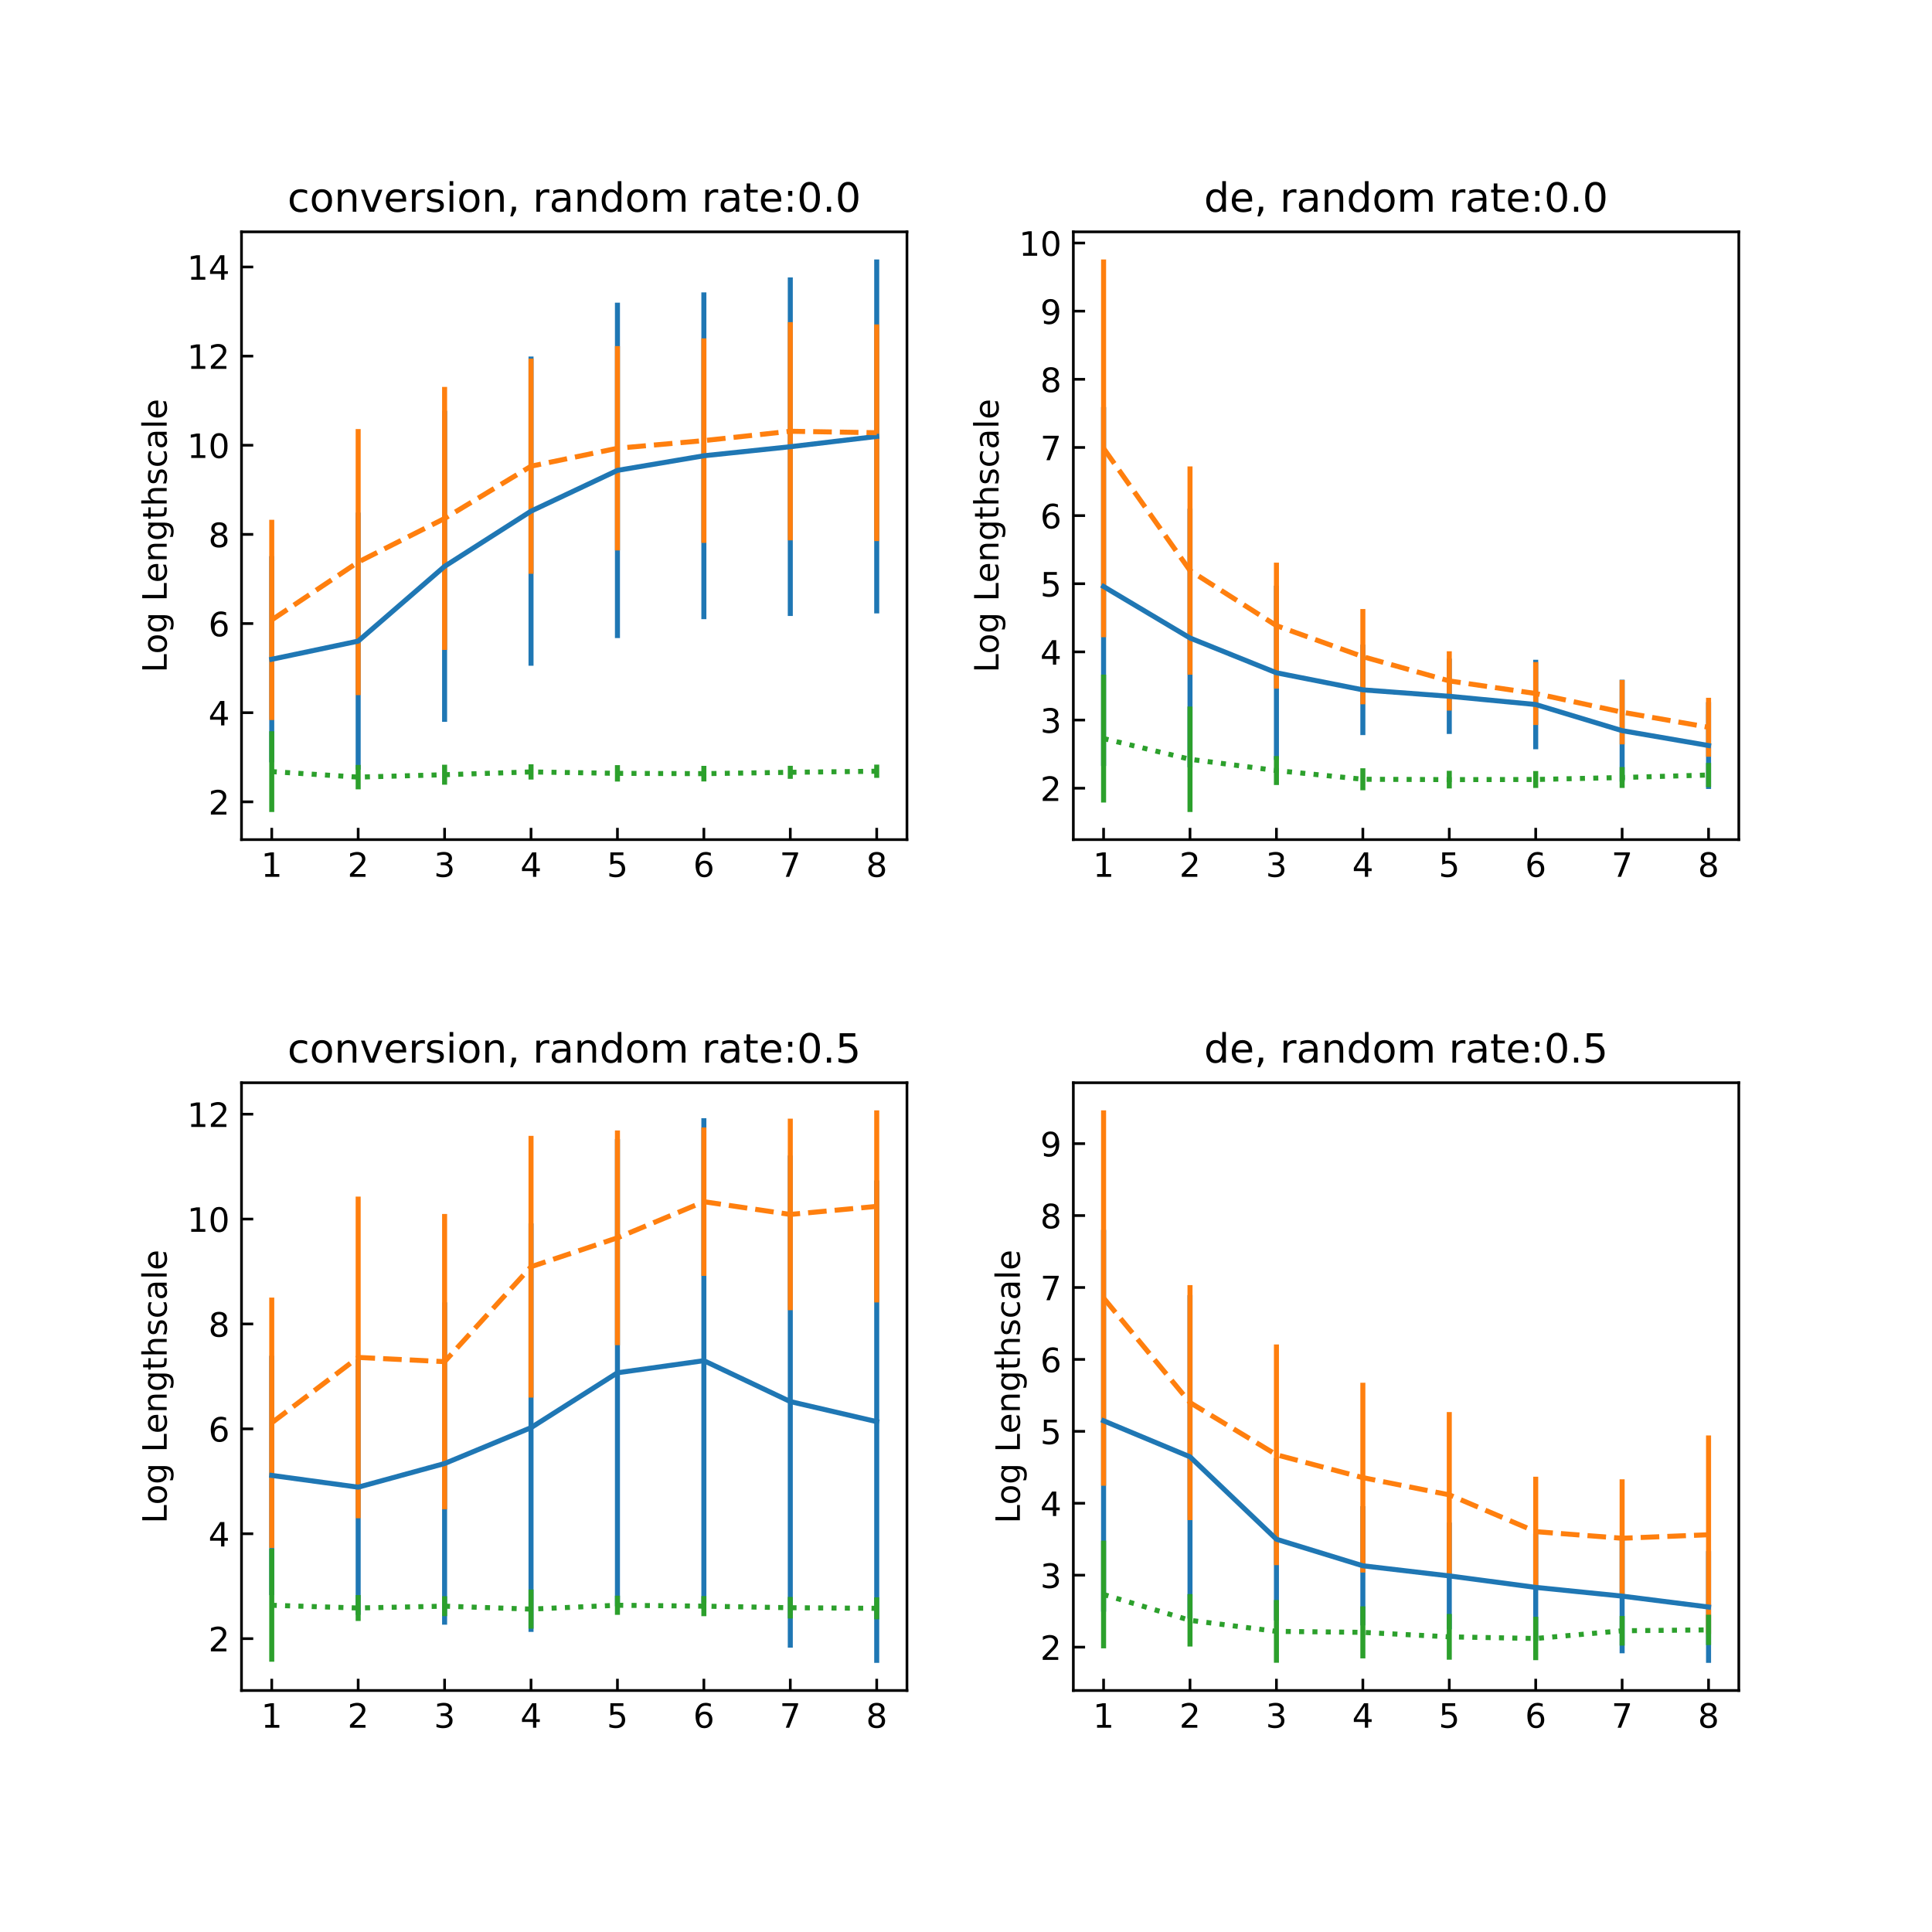 <?xml version="1.0" encoding="utf-8" standalone="no"?>
<!DOCTYPE svg PUBLIC "-//W3C//DTD SVG 1.1//EN"
  "http://www.w3.org/Graphics/SVG/1.1/DTD/svg11.dtd">
<!-- Created with matplotlib (https://matplotlib.org/) -->
<svg height="576pt" version="1.1" viewBox="0 0 576 576" width="576pt" xmlns="http://www.w3.org/2000/svg" xmlns:xlink="http://www.w3.org/1999/xlink">
 <defs>
  <style type="text/css">
*{stroke-linecap:butt;stroke-linejoin:round;}
  </style>
 </defs>
 <g id="figure_1">
  <g id="patch_1">
   <path d="M 0 576 
L 576 576 
L 576 0 
L 0 0 
z
" style="fill:#ffffff;"/>
  </g>
  <g id="axes_1">
   <g id="patch_2">
    <path d="M 72 250.32 
L 270.4 250.32 
L 270.4 69.12 
L 72 69.12 
z
" style="fill:#ffffff;"/>
   </g>
   <g id="matplotlib.axis_1">
    <g id="xtick_1">
     <g id="line2d_1">
      <defs>
       <path d="M 0 0 
L 0 -3.5 
" id="ma5d7e4ba46" style="stroke:#000000;stroke-width:0.8;"/>
      </defs>
      <g>
       <use style="stroke:#000000;stroke-width:0.8;" x="81.018" xlink:href="#ma5d7e4ba46" y="250.32"/>
      </g>
     </g>
     <g id="text_1">
      <!-- 1 -->
      <defs>
       <path d="M 12.406 8.297 
L 28.516 8.297 
L 28.516 63.922 
L 10.984 60.406 
L 10.984 69.391 
L 28.422 72.906 
L 38.281 72.906 
L 38.281 8.297 
L 54.391 8.297 
L 54.391 0 
L 12.406 0 
z
" id="DejaVuSans-49"/>
      </defs>
      <g transform="translate(77.837 261.418)scale(0.1 -0.1)">
       <use xlink:href="#DejaVuSans-49"/>
      </g>
     </g>
    </g>
    <g id="xtick_2">
     <g id="line2d_2">
      <g>
       <use style="stroke:#000000;stroke-width:0.8;" x="106.784" xlink:href="#ma5d7e4ba46" y="250.32"/>
      </g>
     </g>
     <g id="text_2">
      <!-- 2 -->
      <defs>
       <path d="M 19.188 8.297 
L 53.609 8.297 
L 53.609 0 
L 7.328 0 
L 7.328 8.297 
Q 12.938 14.109 22.625 23.891 
Q 32.328 33.688 34.812 36.531 
Q 39.547 41.844 41.422 45.531 
Q 43.312 49.219 43.312 52.781 
Q 43.312 58.594 39.234 62.25 
Q 35.156 65.922 28.609 65.922 
Q 23.969 65.922 18.812 64.312 
Q 13.672 62.703 7.812 59.422 
L 7.812 69.391 
Q 13.766 71.781 18.938 73 
Q 24.125 74.219 28.422 74.219 
Q 39.75 74.219 46.484 68.547 
Q 53.219 62.891 53.219 53.422 
Q 53.219 48.922 51.531 44.891 
Q 49.859 40.875 45.406 35.406 
Q 44.188 33.984 37.641 27.219 
Q 31.109 20.453 19.188 8.297 
z
" id="DejaVuSans-50"/>
      </defs>
      <g transform="translate(103.603 261.418)scale(0.1 -0.1)">
       <use xlink:href="#DejaVuSans-50"/>
      </g>
     </g>
    </g>
    <g id="xtick_3">
     <g id="line2d_3">
      <g>
       <use style="stroke:#000000;stroke-width:0.8;" x="132.551" xlink:href="#ma5d7e4ba46" y="250.32"/>
      </g>
     </g>
     <g id="text_3">
      <!-- 3 -->
      <defs>
       <path d="M 40.578 39.312 
Q 47.656 37.797 51.625 33 
Q 55.609 28.219 55.609 21.188 
Q 55.609 10.406 48.188 4.484 
Q 40.766 -1.422 27.094 -1.422 
Q 22.516 -1.422 17.656 -0.516 
Q 12.797 0.391 7.625 2.203 
L 7.625 11.719 
Q 11.719 9.328 16.594 8.109 
Q 21.484 6.891 26.812 6.891 
Q 36.078 6.891 40.938 10.547 
Q 45.797 14.203 45.797 21.188 
Q 45.797 27.641 41.281 31.266 
Q 36.766 34.906 28.719 34.906 
L 20.219 34.906 
L 20.219 43.016 
L 29.109 43.016 
Q 36.375 43.016 40.234 45.922 
Q 44.094 48.828 44.094 54.297 
Q 44.094 59.906 40.109 62.906 
Q 36.141 65.922 28.719 65.922 
Q 24.656 65.922 20.016 65.031 
Q 15.375 64.156 9.812 62.312 
L 9.812 71.094 
Q 15.438 72.656 20.344 73.438 
Q 25.25 74.219 29.594 74.219 
Q 40.828 74.219 47.359 69.109 
Q 53.906 64.016 53.906 55.328 
Q 53.906 49.266 50.438 45.094 
Q 46.969 40.922 40.578 39.312 
z
" id="DejaVuSans-51"/>
      </defs>
      <g transform="translate(129.369 261.418)scale(0.1 -0.1)">
       <use xlink:href="#DejaVuSans-51"/>
      </g>
     </g>
    </g>
    <g id="xtick_4">
     <g id="line2d_4">
      <g>
       <use style="stroke:#000000;stroke-width:0.8;" x="158.317" xlink:href="#ma5d7e4ba46" y="250.32"/>
      </g>
     </g>
     <g id="text_4">
      <!-- 4 -->
      <defs>
       <path d="M 37.797 64.312 
L 12.891 25.391 
L 37.797 25.391 
z
M 35.203 72.906 
L 47.609 72.906 
L 47.609 25.391 
L 58.016 25.391 
L 58.016 17.188 
L 47.609 17.188 
L 47.609 0 
L 37.797 0 
L 37.797 17.188 
L 4.891 17.188 
L 4.891 26.703 
z
" id="DejaVuSans-52"/>
      </defs>
      <g transform="translate(155.136 261.418)scale(0.1 -0.1)">
       <use xlink:href="#DejaVuSans-52"/>
      </g>
     </g>
    </g>
    <g id="xtick_5">
     <g id="line2d_5">
      <g>
       <use style="stroke:#000000;stroke-width:0.8;" x="184.083" xlink:href="#ma5d7e4ba46" y="250.32"/>
      </g>
     </g>
     <g id="text_5">
      <!-- 5 -->
      <defs>
       <path d="M 10.797 72.906 
L 49.516 72.906 
L 49.516 64.594 
L 19.828 64.594 
L 19.828 46.734 
Q 21.969 47.469 24.109 47.828 
Q 26.266 48.188 28.422 48.188 
Q 40.625 48.188 47.75 41.5 
Q 54.891 34.812 54.891 23.391 
Q 54.891 11.625 47.562 5.094 
Q 40.234 -1.422 26.906 -1.422 
Q 22.312 -1.422 17.547 -0.641 
Q 12.797 0.141 7.719 1.703 
L 7.719 11.625 
Q 12.109 9.234 16.797 8.062 
Q 21.484 6.891 26.703 6.891 
Q 35.156 6.891 40.078 11.328 
Q 45.016 15.766 45.016 23.391 
Q 45.016 31 40.078 35.438 
Q 35.156 39.891 26.703 39.891 
Q 22.75 39.891 18.812 39.016 
Q 14.891 38.141 10.797 36.281 
z
" id="DejaVuSans-53"/>
      </defs>
      <g transform="translate(180.902 261.418)scale(0.1 -0.1)">
       <use xlink:href="#DejaVuSans-53"/>
      </g>
     </g>
    </g>
    <g id="xtick_6">
     <g id="line2d_6">
      <g>
       <use style="stroke:#000000;stroke-width:0.8;" x="209.849" xlink:href="#ma5d7e4ba46" y="250.32"/>
      </g>
     </g>
     <g id="text_6">
      <!-- 6 -->
      <defs>
       <path d="M 33.016 40.375 
Q 26.375 40.375 22.484 35.828 
Q 18.609 31.297 18.609 23.391 
Q 18.609 15.531 22.484 10.953 
Q 26.375 6.391 33.016 6.391 
Q 39.656 6.391 43.531 10.953 
Q 47.406 15.531 47.406 23.391 
Q 47.406 31.297 43.531 35.828 
Q 39.656 40.375 33.016 40.375 
z
M 52.594 71.297 
L 52.594 62.312 
Q 48.875 64.062 45.094 64.984 
Q 41.312 65.922 37.594 65.922 
Q 27.828 65.922 22.672 59.328 
Q 17.531 52.734 16.797 39.406 
Q 19.672 43.656 24.016 45.922 
Q 28.375 48.188 33.594 48.188 
Q 44.578 48.188 50.953 41.516 
Q 57.328 34.859 57.328 23.391 
Q 57.328 12.156 50.688 5.359 
Q 44.047 -1.422 33.016 -1.422 
Q 20.359 -1.422 13.672 8.266 
Q 6.984 17.969 6.984 36.375 
Q 6.984 53.656 15.188 63.938 
Q 23.391 74.219 37.203 74.219 
Q 40.922 74.219 44.703 73.484 
Q 48.484 72.75 52.594 71.297 
z
" id="DejaVuSans-54"/>
      </defs>
      <g transform="translate(206.668 261.418)scale(0.1 -0.1)">
       <use xlink:href="#DejaVuSans-54"/>
      </g>
     </g>
    </g>
    <g id="xtick_7">
     <g id="line2d_7">
      <g>
       <use style="stroke:#000000;stroke-width:0.8;" x="235.616" xlink:href="#ma5d7e4ba46" y="250.32"/>
      </g>
     </g>
     <g id="text_7">
      <!-- 7 -->
      <defs>
       <path d="M 8.203 72.906 
L 55.078 72.906 
L 55.078 68.703 
L 28.609 0 
L 18.312 0 
L 43.219 64.594 
L 8.203 64.594 
z
" id="DejaVuSans-55"/>
      </defs>
      <g transform="translate(232.434 261.418)scale(0.1 -0.1)">
       <use xlink:href="#DejaVuSans-55"/>
      </g>
     </g>
    </g>
    <g id="xtick_8">
     <g id="line2d_8">
      <g>
       <use style="stroke:#000000;stroke-width:0.8;" x="261.382" xlink:href="#ma5d7e4ba46" y="250.32"/>
      </g>
     </g>
     <g id="text_8">
      <!-- 8 -->
      <defs>
       <path d="M 31.781 34.625 
Q 24.75 34.625 20.719 30.859 
Q 16.703 27.094 16.703 20.516 
Q 16.703 13.922 20.719 10.156 
Q 24.75 6.391 31.781 6.391 
Q 38.812 6.391 42.859 10.172 
Q 46.922 13.969 46.922 20.516 
Q 46.922 27.094 42.891 30.859 
Q 38.875 34.625 31.781 34.625 
z
M 21.922 38.812 
Q 15.578 40.375 12.031 44.719 
Q 8.5 49.078 8.5 55.328 
Q 8.5 64.062 14.719 69.141 
Q 20.953 74.219 31.781 74.219 
Q 42.672 74.219 48.875 69.141 
Q 55.078 64.062 55.078 55.328 
Q 55.078 49.078 51.531 44.719 
Q 48 40.375 41.703 38.812 
Q 48.828 37.156 52.797 32.312 
Q 56.781 27.484 56.781 20.516 
Q 56.781 9.906 50.312 4.234 
Q 43.844 -1.422 31.781 -1.422 
Q 19.734 -1.422 13.25 4.234 
Q 6.781 9.906 6.781 20.516 
Q 6.781 27.484 10.781 32.312 
Q 14.797 37.156 21.922 38.812 
z
M 18.312 54.391 
Q 18.312 48.734 21.844 45.562 
Q 25.391 42.391 31.781 42.391 
Q 38.141 42.391 41.719 45.562 
Q 45.312 48.734 45.312 54.391 
Q 45.312 60.062 41.719 63.234 
Q 38.141 66.406 31.781 66.406 
Q 25.391 66.406 21.844 63.234 
Q 18.312 60.062 18.312 54.391 
z
" id="DejaVuSans-56"/>
      </defs>
      <g transform="translate(258.201 261.418)scale(0.1 -0.1)">
       <use xlink:href="#DejaVuSans-56"/>
      </g>
     </g>
    </g>
   </g>
   <g id="matplotlib.axis_2">
    <g id="ytick_1">
     <g id="line2d_9">
      <defs>
       <path d="M 0 0 
L 3.5 0 
" id="m5afc9b2180" style="stroke:#000000;stroke-width:0.8;"/>
      </defs>
      <g>
       <use style="stroke:#000000;stroke-width:0.8;" x="72" xlink:href="#m5afc9b2180" y="239.055"/>
      </g>
     </g>
     <g id="text_9">
      <!-- 2 -->
      <g transform="translate(62.138 242.854)scale(0.1 -0.1)">
       <use xlink:href="#DejaVuSans-50"/>
      </g>
     </g>
    </g>
    <g id="ytick_2">
     <g id="line2d_10">
      <g>
       <use style="stroke:#000000;stroke-width:0.8;" x="72" xlink:href="#m5afc9b2180" y="212.477"/>
      </g>
     </g>
     <g id="text_10">
      <!-- 4 -->
      <g transform="translate(62.138 216.276)scale(0.1 -0.1)">
       <use xlink:href="#DejaVuSans-52"/>
      </g>
     </g>
    </g>
    <g id="ytick_3">
     <g id="line2d_11">
      <g>
       <use style="stroke:#000000;stroke-width:0.8;" x="72" xlink:href="#m5afc9b2180" y="185.9"/>
      </g>
     </g>
     <g id="text_11">
      <!-- 6 -->
      <g transform="translate(62.138 189.699)scale(0.1 -0.1)">
       <use xlink:href="#DejaVuSans-54"/>
      </g>
     </g>
    </g>
    <g id="ytick_4">
     <g id="line2d_12">
      <g>
       <use style="stroke:#000000;stroke-width:0.8;" x="72" xlink:href="#m5afc9b2180" y="159.322"/>
      </g>
     </g>
     <g id="text_12">
      <!-- 8 -->
      <g transform="translate(62.138 163.121)scale(0.1 -0.1)">
       <use xlink:href="#DejaVuSans-56"/>
      </g>
     </g>
    </g>
    <g id="ytick_5">
     <g id="line2d_13">
      <g>
       <use style="stroke:#000000;stroke-width:0.8;" x="72" xlink:href="#m5afc9b2180" y="132.744"/>
      </g>
     </g>
     <g id="text_13">
      <!-- 10 -->
      <defs>
       <path d="M 31.781 66.406 
Q 24.172 66.406 20.328 58.906 
Q 16.5 51.422 16.5 36.375 
Q 16.5 21.391 20.328 13.891 
Q 24.172 6.391 31.781 6.391 
Q 39.453 6.391 43.281 13.891 
Q 47.125 21.391 47.125 36.375 
Q 47.125 51.422 43.281 58.906 
Q 39.453 66.406 31.781 66.406 
z
M 31.781 74.219 
Q 44.047 74.219 50.516 64.516 
Q 56.984 54.828 56.984 36.375 
Q 56.984 17.969 50.516 8.266 
Q 44.047 -1.422 31.781 -1.422 
Q 19.531 -1.422 13.062 8.266 
Q 6.594 17.969 6.594 36.375 
Q 6.594 54.828 13.062 64.516 
Q 19.531 74.219 31.781 74.219 
z
" id="DejaVuSans-48"/>
      </defs>
      <g transform="translate(55.775 136.543)scale(0.1 -0.1)">
       <use xlink:href="#DejaVuSans-49"/>
       <use x="63.623" xlink:href="#DejaVuSans-48"/>
      </g>
     </g>
    </g>
    <g id="ytick_6">
     <g id="line2d_14">
      <g>
       <use style="stroke:#000000;stroke-width:0.8;" x="72" xlink:href="#m5afc9b2180" y="106.166"/>
      </g>
     </g>
     <g id="text_14">
      <!-- 12 -->
      <g transform="translate(55.775 109.966)scale(0.1 -0.1)">
       <use xlink:href="#DejaVuSans-49"/>
       <use x="63.623" xlink:href="#DejaVuSans-50"/>
      </g>
     </g>
    </g>
    <g id="ytick_7">
     <g id="line2d_15">
      <g>
       <use style="stroke:#000000;stroke-width:0.8;" x="72" xlink:href="#m5afc9b2180" y="79.589"/>
      </g>
     </g>
     <g id="text_15">
      <!-- 14 -->
      <g transform="translate(55.775 83.388)scale(0.1 -0.1)">
       <use xlink:href="#DejaVuSans-49"/>
       <use x="63.623" xlink:href="#DejaVuSans-52"/>
      </g>
     </g>
    </g>
    <g id="text_16">
     <!-- Log Lengthscale -->
     <defs>
      <path d="M 9.812 72.906 
L 19.672 72.906 
L 19.672 8.297 
L 55.172 8.297 
L 55.172 0 
L 9.812 0 
z
" id="DejaVuSans-76"/>
      <path d="M 30.609 48.391 
Q 23.391 48.391 19.188 42.75 
Q 14.984 37.109 14.984 27.297 
Q 14.984 17.484 19.156 11.844 
Q 23.344 6.203 30.609 6.203 
Q 37.797 6.203 41.984 11.859 
Q 46.188 17.531 46.188 27.297 
Q 46.188 37.016 41.984 42.703 
Q 37.797 48.391 30.609 48.391 
z
M 30.609 56 
Q 42.328 56 49.016 48.375 
Q 55.719 40.766 55.719 27.297 
Q 55.719 13.875 49.016 6.219 
Q 42.328 -1.422 30.609 -1.422 
Q 18.844 -1.422 12.172 6.219 
Q 5.516 13.875 5.516 27.297 
Q 5.516 40.766 12.172 48.375 
Q 18.844 56 30.609 56 
z
" id="DejaVuSans-111"/>
      <path d="M 45.406 27.984 
Q 45.406 37.75 41.375 43.109 
Q 37.359 48.484 30.078 48.484 
Q 22.859 48.484 18.828 43.109 
Q 14.797 37.75 14.797 27.984 
Q 14.797 18.266 18.828 12.891 
Q 22.859 7.516 30.078 7.516 
Q 37.359 7.516 41.375 12.891 
Q 45.406 18.266 45.406 27.984 
z
M 54.391 6.781 
Q 54.391 -7.172 48.188 -13.984 
Q 42 -20.797 29.203 -20.797 
Q 24.469 -20.797 20.266 -20.094 
Q 16.062 -19.391 12.109 -17.922 
L 12.109 -9.188 
Q 16.062 -11.328 19.922 -12.344 
Q 23.781 -13.375 27.781 -13.375 
Q 36.625 -13.375 41.016 -8.766 
Q 45.406 -4.156 45.406 5.172 
L 45.406 9.625 
Q 42.625 4.781 38.281 2.391 
Q 33.938 0 27.875 0 
Q 17.828 0 11.672 7.656 
Q 5.516 15.328 5.516 27.984 
Q 5.516 40.672 11.672 48.328 
Q 17.828 56 27.875 56 
Q 33.938 56 38.281 53.609 
Q 42.625 51.219 45.406 46.391 
L 45.406 54.688 
L 54.391 54.688 
z
" id="DejaVuSans-103"/>
      <path id="DejaVuSans-32"/>
      <path d="M 56.203 29.594 
L 56.203 25.203 
L 14.891 25.203 
Q 15.484 15.922 20.484 11.062 
Q 25.484 6.203 34.422 6.203 
Q 39.594 6.203 44.453 7.469 
Q 49.312 8.734 54.109 11.281 
L 54.109 2.781 
Q 49.266 0.734 44.188 -0.344 
Q 39.109 -1.422 33.891 -1.422 
Q 20.797 -1.422 13.156 6.188 
Q 5.516 13.812 5.516 26.812 
Q 5.516 40.234 12.766 48.109 
Q 20.016 56 32.328 56 
Q 43.359 56 49.781 48.891 
Q 56.203 41.797 56.203 29.594 
z
M 47.219 32.234 
Q 47.125 39.594 43.094 43.984 
Q 39.062 48.391 32.422 48.391 
Q 24.906 48.391 20.391 44.141 
Q 15.875 39.891 15.188 32.172 
z
" id="DejaVuSans-101"/>
      <path d="M 54.891 33.016 
L 54.891 0 
L 45.906 0 
L 45.906 32.719 
Q 45.906 40.484 42.875 44.328 
Q 39.844 48.188 33.797 48.188 
Q 26.516 48.188 22.312 43.547 
Q 18.109 38.922 18.109 30.906 
L 18.109 0 
L 9.078 0 
L 9.078 54.688 
L 18.109 54.688 
L 18.109 46.188 
Q 21.344 51.125 25.703 53.562 
Q 30.078 56 35.797 56 
Q 45.219 56 50.047 50.172 
Q 54.891 44.344 54.891 33.016 
z
" id="DejaVuSans-110"/>
      <path d="M 18.312 70.219 
L 18.312 54.688 
L 36.812 54.688 
L 36.812 47.703 
L 18.312 47.703 
L 18.312 18.016 
Q 18.312 11.328 20.141 9.422 
Q 21.969 7.516 27.594 7.516 
L 36.812 7.516 
L 36.812 0 
L 27.594 0 
Q 17.188 0 13.234 3.875 
Q 9.281 7.766 9.281 18.016 
L 9.281 47.703 
L 2.688 47.703 
L 2.688 54.688 
L 9.281 54.688 
L 9.281 70.219 
z
" id="DejaVuSans-116"/>
      <path d="M 54.891 33.016 
L 54.891 0 
L 45.906 0 
L 45.906 32.719 
Q 45.906 40.484 42.875 44.328 
Q 39.844 48.188 33.797 48.188 
Q 26.516 48.188 22.312 43.547 
Q 18.109 38.922 18.109 30.906 
L 18.109 0 
L 9.078 0 
L 9.078 75.984 
L 18.109 75.984 
L 18.109 46.188 
Q 21.344 51.125 25.703 53.562 
Q 30.078 56 35.797 56 
Q 45.219 56 50.047 50.172 
Q 54.891 44.344 54.891 33.016 
z
" id="DejaVuSans-104"/>
      <path d="M 44.281 53.078 
L 44.281 44.578 
Q 40.484 46.531 36.375 47.5 
Q 32.281 48.484 27.875 48.484 
Q 21.188 48.484 17.844 46.438 
Q 14.5 44.391 14.5 40.281 
Q 14.5 37.156 16.891 35.375 
Q 19.281 33.594 26.516 31.984 
L 29.594 31.297 
Q 39.156 29.25 43.188 25.516 
Q 47.219 21.781 47.219 15.094 
Q 47.219 7.469 41.188 3.016 
Q 35.156 -1.422 24.609 -1.422 
Q 20.219 -1.422 15.453 -0.562 
Q 10.688 0.297 5.422 2 
L 5.422 11.281 
Q 10.406 8.688 15.234 7.391 
Q 20.062 6.109 24.812 6.109 
Q 31.156 6.109 34.562 8.281 
Q 37.984 10.453 37.984 14.406 
Q 37.984 18.062 35.516 20.016 
Q 33.062 21.969 24.703 23.781 
L 21.578 24.516 
Q 13.234 26.266 9.516 29.906 
Q 5.812 33.547 5.812 39.891 
Q 5.812 47.609 11.281 51.797 
Q 16.75 56 26.812 56 
Q 31.781 56 36.172 55.266 
Q 40.578 54.547 44.281 53.078 
z
" id="DejaVuSans-115"/>
      <path d="M 48.781 52.594 
L 48.781 44.188 
Q 44.969 46.297 41.141 47.344 
Q 37.312 48.391 33.406 48.391 
Q 24.656 48.391 19.812 42.844 
Q 14.984 37.312 14.984 27.297 
Q 14.984 17.281 19.812 11.734 
Q 24.656 6.203 33.406 6.203 
Q 37.312 6.203 41.141 7.25 
Q 44.969 8.297 48.781 10.406 
L 48.781 2.094 
Q 45.016 0.344 40.984 -0.531 
Q 36.969 -1.422 32.422 -1.422 
Q 20.062 -1.422 12.781 6.344 
Q 5.516 14.109 5.516 27.297 
Q 5.516 40.672 12.859 48.328 
Q 20.219 56 33.016 56 
Q 37.156 56 41.109 55.141 
Q 45.062 54.297 48.781 52.594 
z
" id="DejaVuSans-99"/>
      <path d="M 34.281 27.484 
Q 23.391 27.484 19.188 25 
Q 14.984 22.516 14.984 16.5 
Q 14.984 11.719 18.141 8.906 
Q 21.297 6.109 26.703 6.109 
Q 34.188 6.109 38.703 11.406 
Q 43.219 16.703 43.219 25.484 
L 43.219 27.484 
z
M 52.203 31.203 
L 52.203 0 
L 43.219 0 
L 43.219 8.297 
Q 40.141 3.328 35.547 0.953 
Q 30.953 -1.422 24.312 -1.422 
Q 15.922 -1.422 10.953 3.297 
Q 6 8.016 6 15.922 
Q 6 25.141 12.172 29.828 
Q 18.359 34.516 30.609 34.516 
L 43.219 34.516 
L 43.219 35.406 
Q 43.219 41.609 39.141 45 
Q 35.062 48.391 27.688 48.391 
Q 23 48.391 18.547 47.266 
Q 14.109 46.141 10.016 43.891 
L 10.016 52.203 
Q 14.938 54.109 19.578 55.047 
Q 24.219 56 28.609 56 
Q 40.484 56 46.344 49.844 
Q 52.203 43.703 52.203 31.203 
z
" id="DejaVuSans-97"/>
      <path d="M 9.422 75.984 
L 18.406 75.984 
L 18.406 0 
L 9.422 0 
z
" id="DejaVuSans-108"/>
     </defs>
     <g transform="translate(49.695 200.545)rotate(-90)scale(0.1 -0.1)">
      <use xlink:href="#DejaVuSans-76"/>
      <use x="55.697" xlink:href="#DejaVuSans-111"/>
      <use x="116.879" xlink:href="#DejaVuSans-103"/>
      <use x="180.355" xlink:href="#DejaVuSans-32"/>
      <use x="212.143" xlink:href="#DejaVuSans-76"/>
      <use x="267.84" xlink:href="#DejaVuSans-101"/>
      <use x="329.363" xlink:href="#DejaVuSans-110"/>
      <use x="392.742" xlink:href="#DejaVuSans-103"/>
      <use x="456.219" xlink:href="#DejaVuSans-116"/>
      <use x="495.428" xlink:href="#DejaVuSans-104"/>
      <use x="558.807" xlink:href="#DejaVuSans-115"/>
      <use x="610.906" xlink:href="#DejaVuSans-99"/>
      <use x="665.887" xlink:href="#DejaVuSans-97"/>
      <use x="727.166" xlink:href="#DejaVuSans-108"/>
      <use x="754.949" xlink:href="#DejaVuSans-101"/>
     </g>
    </g>
   </g>
   <g id="LineCollection_1">
    <path clip-path="url(#p74fc9e2e89)" d="M 81.018 227.281 
L 81.018 165.818 
" style="fill:none;stroke:#1f77b4;stroke-width:1.5;"/>
    <path clip-path="url(#p74fc9e2e89)" d="M 106.784 229.458 
L 106.784 152.821 
" style="fill:none;stroke:#1f77b4;stroke-width:1.5;"/>
    <path clip-path="url(#p74fc9e2e89)" d="M 132.551 215.215 
L 132.551 122.476 
" style="fill:none;stroke:#1f77b4;stroke-width:1.5;"/>
    <path clip-path="url(#p74fc9e2e89)" d="M 158.317 198.484 
L 158.317 106.297 
" style="fill:none;stroke:#1f77b4;stroke-width:1.5;"/>
    <path clip-path="url(#p74fc9e2e89)" d="M 184.083 190.228 
L 184.083 90.24 
" style="fill:none;stroke:#1f77b4;stroke-width:1.5;"/>
    <path clip-path="url(#p74fc9e2e89)" d="M 209.849 184.596 
L 209.849 87.164 
" style="fill:none;stroke:#1f77b4;stroke-width:1.5;"/>
    <path clip-path="url(#p74fc9e2e89)" d="M 235.616 183.645 
L 235.616 82.721 
" style="fill:none;stroke:#1f77b4;stroke-width:1.5;"/>
    <path clip-path="url(#p74fc9e2e89)" d="M 261.382 182.874 
L 261.382 77.356 
" style="fill:none;stroke:#1f77b4;stroke-width:1.5;"/>
   </g>
   <g id="LineCollection_2">
    <path clip-path="url(#p74fc9e2e89)" d="M 81.018 214.667 
L 81.018 154.973 
" style="fill:none;stroke:#ff7f0e;stroke-width:1.5;"/>
    <path clip-path="url(#p74fc9e2e89)" d="M 106.784 207.24 
L 106.784 127.918 
" style="fill:none;stroke:#ff7f0e;stroke-width:1.5;"/>
    <path clip-path="url(#p74fc9e2e89)" d="M 132.551 193.77 
L 132.551 115.359 
" style="fill:none;stroke:#ff7f0e;stroke-width:1.5;"/>
    <path clip-path="url(#p74fc9e2e89)" d="M 158.317 171.066 
L 158.317 106.917 
" style="fill:none;stroke:#ff7f0e;stroke-width:1.5;"/>
    <path clip-path="url(#p74fc9e2e89)" d="M 184.083 164.1 
L 184.083 103.186 
" style="fill:none;stroke:#ff7f0e;stroke-width:1.5;"/>
    <path clip-path="url(#p74fc9e2e89)" d="M 209.849 161.842 
L 209.849 100.881 
" style="fill:none;stroke:#ff7f0e;stroke-width:1.5;"/>
    <path clip-path="url(#p74fc9e2e89)" d="M 235.616 161.102 
L 235.616 96.044 
" style="fill:none;stroke:#ff7f0e;stroke-width:1.5;"/>
    <path clip-path="url(#p74fc9e2e89)" d="M 261.382 161.307 
L 261.382 96.716 
" style="fill:none;stroke:#ff7f0e;stroke-width:1.5;"/>
   </g>
   <g id="LineCollection_3">
    <path clip-path="url(#p74fc9e2e89)" d="M 81.018 242.084 
L 81.018 218.006 
" style="fill:none;stroke:#2ca02c;stroke-width:1.5;"/>
    <path clip-path="url(#p74fc9e2e89)" d="M 106.784 235.323 
L 106.784 228.053 
" style="fill:none;stroke:#2ca02c;stroke-width:1.5;"/>
    <path clip-path="url(#p74fc9e2e89)" d="M 132.551 233.955 
L 132.551 227.992 
" style="fill:none;stroke:#2ca02c;stroke-width:1.5;"/>
    <path clip-path="url(#p74fc9e2e89)" d="M 158.317 232.409 
L 158.317 227.872 
" style="fill:none;stroke:#2ca02c;stroke-width:1.5;"/>
    <path clip-path="url(#p74fc9e2e89)" d="M 184.083 233.01 
L 184.083 228.11 
" style="fill:none;stroke:#2ca02c;stroke-width:1.5;"/>
    <path clip-path="url(#p74fc9e2e89)" d="M 209.849 232.979 
L 209.849 228.332 
" style="fill:none;stroke:#2ca02c;stroke-width:1.5;"/>
    <path clip-path="url(#p74fc9e2e89)" d="M 235.616 232.193 
L 235.616 228.312 
" style="fill:none;stroke:#2ca02c;stroke-width:1.5;"/>
    <path clip-path="url(#p74fc9e2e89)" d="M 261.382 231.899 
L 261.382 227.965 
" style="fill:none;stroke:#2ca02c;stroke-width:1.5;"/>
   </g>
   <g id="line2d_16">
    <path clip-path="url(#p74fc9e2e89)" d="M 81.018 196.55 
L 106.784 191.139 
L 132.551 168.845 
L 158.317 152.391 
L 184.083 140.234 
L 209.849 135.88 
L 235.616 133.183 
L 261.382 130.115 
" style="fill:none;stroke:#1f77b4;stroke-linecap:square;stroke-width:1.5;"/>
   </g>
   <g id="line2d_17">
    <path clip-path="url(#p74fc9e2e89)" d="M 81.018 184.82 
L 106.784 167.579 
L 132.551 154.565 
L 158.317 138.991 
L 184.083 133.643 
L 209.849 131.362 
L 235.616 128.573 
L 261.382 129.011 
" style="fill:none;stroke:#ff7f0e;stroke-dasharray:5.55,2.4;stroke-dashoffset:0;stroke-width:1.5;"/>
   </g>
   <g id="line2d_18">
    <path clip-path="url(#p74fc9e2e89)" d="M 81.018 230.045 
L 106.784 231.688 
L 132.551 230.973 
L 158.317 230.14 
L 184.083 230.56 
L 209.849 230.655 
L 235.616 230.253 
L 261.382 229.932 
" style="fill:none;stroke:#2ca02c;stroke-dasharray:1.5,2.475;stroke-dashoffset:0;stroke-width:1.5;"/>
   </g>
   <g id="patch_3">
    <path d="M 72 250.32 
L 72 69.12 
" style="fill:none;stroke:#000000;stroke-linecap:square;stroke-linejoin:miter;stroke-width:0.8;"/>
   </g>
   <g id="patch_4">
    <path d="M 270.4 250.32 
L 270.4 69.12 
" style="fill:none;stroke:#000000;stroke-linecap:square;stroke-linejoin:miter;stroke-width:0.8;"/>
   </g>
   <g id="patch_5">
    <path d="M 72 250.32 
L 270.4 250.32 
" style="fill:none;stroke:#000000;stroke-linecap:square;stroke-linejoin:miter;stroke-width:0.8;"/>
   </g>
   <g id="patch_6">
    <path d="M 72 69.12 
L 270.4 69.12 
" style="fill:none;stroke:#000000;stroke-linecap:square;stroke-linejoin:miter;stroke-width:0.8;"/>
   </g>
   <g id="text_17">
    <!-- conversion, random rate:0.0 -->
    <defs>
     <path d="M 2.984 54.688 
L 12.5 54.688 
L 29.594 8.797 
L 46.688 54.688 
L 56.203 54.688 
L 35.688 0 
L 23.484 0 
z
" id="DejaVuSans-118"/>
     <path d="M 41.109 46.297 
Q 39.594 47.172 37.812 47.578 
Q 36.031 48 33.891 48 
Q 26.266 48 22.188 43.047 
Q 18.109 38.094 18.109 28.812 
L 18.109 0 
L 9.078 0 
L 9.078 54.688 
L 18.109 54.688 
L 18.109 46.188 
Q 20.953 51.172 25.484 53.578 
Q 30.031 56 36.531 56 
Q 37.453 56 38.578 55.875 
Q 39.703 55.766 41.062 55.516 
z
" id="DejaVuSans-114"/>
     <path d="M 9.422 54.688 
L 18.406 54.688 
L 18.406 0 
L 9.422 0 
z
M 9.422 75.984 
L 18.406 75.984 
L 18.406 64.594 
L 9.422 64.594 
z
" id="DejaVuSans-105"/>
     <path d="M 11.719 12.406 
L 22.016 12.406 
L 22.016 4 
L 14.016 -11.625 
L 7.719 -11.625 
L 11.719 4 
z
" id="DejaVuSans-44"/>
     <path d="M 45.406 46.391 
L 45.406 75.984 
L 54.391 75.984 
L 54.391 0 
L 45.406 0 
L 45.406 8.203 
Q 42.578 3.328 38.25 0.953 
Q 33.938 -1.422 27.875 -1.422 
Q 17.969 -1.422 11.734 6.484 
Q 5.516 14.406 5.516 27.297 
Q 5.516 40.188 11.734 48.094 
Q 17.969 56 27.875 56 
Q 33.938 56 38.25 53.625 
Q 42.578 51.266 45.406 46.391 
z
M 14.797 27.297 
Q 14.797 17.391 18.875 11.75 
Q 22.953 6.109 30.078 6.109 
Q 37.203 6.109 41.297 11.75 
Q 45.406 17.391 45.406 27.297 
Q 45.406 37.203 41.297 42.844 
Q 37.203 48.484 30.078 48.484 
Q 22.953 48.484 18.875 42.844 
Q 14.797 37.203 14.797 27.297 
z
" id="DejaVuSans-100"/>
     <path d="M 52 44.188 
Q 55.375 50.25 60.062 53.125 
Q 64.75 56 71.094 56 
Q 79.641 56 84.281 50.016 
Q 88.922 44.047 88.922 33.016 
L 88.922 0 
L 79.891 0 
L 79.891 32.719 
Q 79.891 40.578 77.094 44.375 
Q 74.312 48.188 68.609 48.188 
Q 61.625 48.188 57.562 43.547 
Q 53.516 38.922 53.516 30.906 
L 53.516 0 
L 44.484 0 
L 44.484 32.719 
Q 44.484 40.625 41.703 44.406 
Q 38.922 48.188 33.109 48.188 
Q 26.219 48.188 22.156 43.531 
Q 18.109 38.875 18.109 30.906 
L 18.109 0 
L 9.078 0 
L 9.078 54.688 
L 18.109 54.688 
L 18.109 46.188 
Q 21.188 51.219 25.484 53.609 
Q 29.781 56 35.688 56 
Q 41.656 56 45.828 52.969 
Q 50 49.953 52 44.188 
z
" id="DejaVuSans-109"/>
     <path d="M 11.719 12.406 
L 22.016 12.406 
L 22.016 0 
L 11.719 0 
z
M 11.719 51.703 
L 22.016 51.703 
L 22.016 39.312 
L 11.719 39.312 
z
" id="DejaVuSans-58"/>
     <path d="M 10.688 12.406 
L 21 12.406 
L 21 0 
L 10.688 0 
z
" id="DejaVuSans-46"/>
    </defs>
    <g transform="translate(85.709 63.12)scale(0.12 -0.12)">
     <use xlink:href="#DejaVuSans-99"/>
     <use x="54.98" xlink:href="#DejaVuSans-111"/>
     <use x="116.162" xlink:href="#DejaVuSans-110"/>
     <use x="179.541" xlink:href="#DejaVuSans-118"/>
     <use x="238.721" xlink:href="#DejaVuSans-101"/>
     <use x="300.244" xlink:href="#DejaVuSans-114"/>
     <use x="341.357" xlink:href="#DejaVuSans-115"/>
     <use x="393.457" xlink:href="#DejaVuSans-105"/>
     <use x="421.24" xlink:href="#DejaVuSans-111"/>
     <use x="482.422" xlink:href="#DejaVuSans-110"/>
     <use x="545.801" xlink:href="#DejaVuSans-44"/>
     <use x="577.588" xlink:href="#DejaVuSans-32"/>
     <use x="609.375" xlink:href="#DejaVuSans-114"/>
     <use x="650.488" xlink:href="#DejaVuSans-97"/>
     <use x="711.768" xlink:href="#DejaVuSans-110"/>
     <use x="775.146" xlink:href="#DejaVuSans-100"/>
     <use x="838.623" xlink:href="#DejaVuSans-111"/>
     <use x="899.805" xlink:href="#DejaVuSans-109"/>
     <use x="997.217" xlink:href="#DejaVuSans-32"/>
     <use x="1029.004" xlink:href="#DejaVuSans-114"/>
     <use x="1070.117" xlink:href="#DejaVuSans-97"/>
     <use x="1131.396" xlink:href="#DejaVuSans-116"/>
     <use x="1170.605" xlink:href="#DejaVuSans-101"/>
     <use x="1232.129" xlink:href="#DejaVuSans-58"/>
     <use x="1265.82" xlink:href="#DejaVuSans-48"/>
     <use x="1329.443" xlink:href="#DejaVuSans-46"/>
     <use x="1361.23" xlink:href="#DejaVuSans-48"/>
    </g>
   </g>
  </g>
  <g id="axes_2">
   <g id="patch_7">
    <path d="M 320 250.32 
L 518.4 250.32 
L 518.4 69.12 
L 320 69.12 
z
" style="fill:#ffffff;"/>
   </g>
   <g id="matplotlib.axis_3">
    <g id="xtick_9">
     <g id="line2d_19">
      <g>
       <use style="stroke:#000000;stroke-width:0.8;" x="329.018" xlink:href="#ma5d7e4ba46" y="250.32"/>
      </g>
     </g>
     <g id="text_18">
      <!-- 1 -->
      <g transform="translate(325.837 261.418)scale(0.1 -0.1)">
       <use xlink:href="#DejaVuSans-49"/>
      </g>
     </g>
    </g>
    <g id="xtick_10">
     <g id="line2d_20">
      <g>
       <use style="stroke:#000000;stroke-width:0.8;" x="354.784" xlink:href="#ma5d7e4ba46" y="250.32"/>
      </g>
     </g>
     <g id="text_19">
      <!-- 2 -->
      <g transform="translate(351.603 261.418)scale(0.1 -0.1)">
       <use xlink:href="#DejaVuSans-50"/>
      </g>
     </g>
    </g>
    <g id="xtick_11">
     <g id="line2d_21">
      <g>
       <use style="stroke:#000000;stroke-width:0.8;" x="380.551" xlink:href="#ma5d7e4ba46" y="250.32"/>
      </g>
     </g>
     <g id="text_20">
      <!-- 3 -->
      <g transform="translate(377.369 261.418)scale(0.1 -0.1)">
       <use xlink:href="#DejaVuSans-51"/>
      </g>
     </g>
    </g>
    <g id="xtick_12">
     <g id="line2d_22">
      <g>
       <use style="stroke:#000000;stroke-width:0.8;" x="406.317" xlink:href="#ma5d7e4ba46" y="250.32"/>
      </g>
     </g>
     <g id="text_21">
      <!-- 4 -->
      <g transform="translate(403.136 261.418)scale(0.1 -0.1)">
       <use xlink:href="#DejaVuSans-52"/>
      </g>
     </g>
    </g>
    <g id="xtick_13">
     <g id="line2d_23">
      <g>
       <use style="stroke:#000000;stroke-width:0.8;" x="432.083" xlink:href="#ma5d7e4ba46" y="250.32"/>
      </g>
     </g>
     <g id="text_22">
      <!-- 5 -->
      <g transform="translate(428.902 261.418)scale(0.1 -0.1)">
       <use xlink:href="#DejaVuSans-53"/>
      </g>
     </g>
    </g>
    <g id="xtick_14">
     <g id="line2d_24">
      <g>
       <use style="stroke:#000000;stroke-width:0.8;" x="457.849" xlink:href="#ma5d7e4ba46" y="250.32"/>
      </g>
     </g>
     <g id="text_23">
      <!-- 6 -->
      <g transform="translate(454.668 261.418)scale(0.1 -0.1)">
       <use xlink:href="#DejaVuSans-54"/>
      </g>
     </g>
    </g>
    <g id="xtick_15">
     <g id="line2d_25">
      <g>
       <use style="stroke:#000000;stroke-width:0.8;" x="483.616" xlink:href="#ma5d7e4ba46" y="250.32"/>
      </g>
     </g>
     <g id="text_24">
      <!-- 7 -->
      <g transform="translate(480.434 261.418)scale(0.1 -0.1)">
       <use xlink:href="#DejaVuSans-55"/>
      </g>
     </g>
    </g>
    <g id="xtick_16">
     <g id="line2d_26">
      <g>
       <use style="stroke:#000000;stroke-width:0.8;" x="509.382" xlink:href="#ma5d7e4ba46" y="250.32"/>
      </g>
     </g>
     <g id="text_25">
      <!-- 8 -->
      <g transform="translate(506.201 261.418)scale(0.1 -0.1)">
       <use xlink:href="#DejaVuSans-56"/>
      </g>
     </g>
    </g>
   </g>
   <g id="matplotlib.axis_4">
    <g id="ytick_8">
     <g id="line2d_27">
      <g>
       <use style="stroke:#000000;stroke-width:0.8;" x="320" xlink:href="#m5afc9b2180" y="234.989"/>
      </g>
     </g>
     <g id="text_26">
      <!-- 2 -->
      <g transform="translate(310.137 238.788)scale(0.1 -0.1)">
       <use xlink:href="#DejaVuSans-50"/>
      </g>
     </g>
    </g>
    <g id="ytick_9">
     <g id="line2d_28">
      <g>
       <use style="stroke:#000000;stroke-width:0.8;" x="320" xlink:href="#m5afc9b2180" y="214.671"/>
      </g>
     </g>
     <g id="text_27">
      <!-- 3 -->
      <g transform="translate(310.137 218.471)scale(0.1 -0.1)">
       <use xlink:href="#DejaVuSans-51"/>
      </g>
     </g>
    </g>
    <g id="ytick_10">
     <g id="line2d_29">
      <g>
       <use style="stroke:#000000;stroke-width:0.8;" x="320" xlink:href="#m5afc9b2180" y="194.354"/>
      </g>
     </g>
     <g id="text_28">
      <!-- 4 -->
      <g transform="translate(310.137 198.153)scale(0.1 -0.1)">
       <use xlink:href="#DejaVuSans-52"/>
      </g>
     </g>
    </g>
    <g id="ytick_11">
     <g id="line2d_30">
      <g>
       <use style="stroke:#000000;stroke-width:0.8;" x="320" xlink:href="#m5afc9b2180" y="174.036"/>
      </g>
     </g>
     <g id="text_29">
      <!-- 5 -->
      <g transform="translate(310.137 177.836)scale(0.1 -0.1)">
       <use xlink:href="#DejaVuSans-53"/>
      </g>
     </g>
    </g>
    <g id="ytick_12">
     <g id="line2d_31">
      <g>
       <use style="stroke:#000000;stroke-width:0.8;" x="320" xlink:href="#m5afc9b2180" y="153.719"/>
      </g>
     </g>
     <g id="text_30">
      <!-- 6 -->
      <g transform="translate(310.137 157.518)scale(0.1 -0.1)">
       <use xlink:href="#DejaVuSans-54"/>
      </g>
     </g>
    </g>
    <g id="ytick_13">
     <g id="line2d_32">
      <g>
       <use style="stroke:#000000;stroke-width:0.8;" x="320" xlink:href="#m5afc9b2180" y="133.401"/>
      </g>
     </g>
     <g id="text_31">
      <!-- 7 -->
      <g transform="translate(310.137 137.201)scale(0.1 -0.1)">
       <use xlink:href="#DejaVuSans-55"/>
      </g>
     </g>
    </g>
    <g id="ytick_14">
     <g id="line2d_33">
      <g>
       <use style="stroke:#000000;stroke-width:0.8;" x="320" xlink:href="#m5afc9b2180" y="113.084"/>
      </g>
     </g>
     <g id="text_32">
      <!-- 8 -->
      <g transform="translate(310.137 116.883)scale(0.1 -0.1)">
       <use xlink:href="#DejaVuSans-56"/>
      </g>
     </g>
    </g>
    <g id="ytick_15">
     <g id="line2d_34">
      <g>
       <use style="stroke:#000000;stroke-width:0.8;" x="320" xlink:href="#m5afc9b2180" y="92.766"/>
      </g>
     </g>
     <g id="text_33">
      <!-- 9 -->
      <defs>
       <path d="M 10.984 1.516 
L 10.984 10.5 
Q 14.703 8.734 18.5 7.812 
Q 22.312 6.891 25.984 6.891 
Q 35.75 6.891 40.891 13.453 
Q 46.047 20.016 46.781 33.406 
Q 43.953 29.203 39.594 26.953 
Q 35.25 24.703 29.984 24.703 
Q 19.047 24.703 12.672 31.312 
Q 6.297 37.938 6.297 49.422 
Q 6.297 60.641 12.938 67.422 
Q 19.578 74.219 30.609 74.219 
Q 43.266 74.219 49.922 64.516 
Q 56.594 54.828 56.594 36.375 
Q 56.594 19.141 48.406 8.859 
Q 40.234 -1.422 26.422 -1.422 
Q 22.703 -1.422 18.891 -0.688 
Q 15.094 0.047 10.984 1.516 
z
M 30.609 32.422 
Q 37.25 32.422 41.125 36.953 
Q 45.016 41.5 45.016 49.422 
Q 45.016 57.281 41.125 61.844 
Q 37.25 66.406 30.609 66.406 
Q 23.969 66.406 20.094 61.844 
Q 16.219 57.281 16.219 49.422 
Q 16.219 41.5 20.094 36.953 
Q 23.969 32.422 30.609 32.422 
z
" id="DejaVuSans-57"/>
      </defs>
      <g transform="translate(310.137 96.566)scale(0.1 -0.1)">
       <use xlink:href="#DejaVuSans-57"/>
      </g>
     </g>
    </g>
    <g id="ytick_16">
     <g id="line2d_35">
      <g>
       <use style="stroke:#000000;stroke-width:0.8;" x="320" xlink:href="#m5afc9b2180" y="72.449"/>
      </g>
     </g>
     <g id="text_34">
      <!-- 10 -->
      <g transform="translate(303.775 76.248)scale(0.1 -0.1)">
       <use xlink:href="#DejaVuSans-49"/>
       <use x="63.623" xlink:href="#DejaVuSans-48"/>
      </g>
     </g>
    </g>
    <g id="text_35">
     <!-- Log Lengthscale -->
     <g transform="translate(297.695 200.545)rotate(-90)scale(0.1 -0.1)">
      <use xlink:href="#DejaVuSans-76"/>
      <use x="55.697" xlink:href="#DejaVuSans-111"/>
      <use x="116.879" xlink:href="#DejaVuSans-103"/>
      <use x="180.355" xlink:href="#DejaVuSans-32"/>
      <use x="212.143" xlink:href="#DejaVuSans-76"/>
      <use x="267.84" xlink:href="#DejaVuSans-101"/>
      <use x="329.363" xlink:href="#DejaVuSans-110"/>
      <use x="392.742" xlink:href="#DejaVuSans-103"/>
      <use x="456.219" xlink:href="#DejaVuSans-116"/>
      <use x="495.428" xlink:href="#DejaVuSans-104"/>
      <use x="558.807" xlink:href="#DejaVuSans-115"/>
      <use x="610.906" xlink:href="#DejaVuSans-99"/>
      <use x="665.887" xlink:href="#DejaVuSans-97"/>
      <use x="727.166" xlink:href="#DejaVuSans-108"/>
      <use x="754.949" xlink:href="#DejaVuSans-101"/>
     </g>
    </g>
   </g>
   <g id="LineCollection_4">
    <path clip-path="url(#p33f9f216da)" d="M 329.018 228.371 
L 329.018 121.356 
" style="fill:none;stroke:#1f77b4;stroke-width:1.5;"/>
    <path clip-path="url(#p33f9f216da)" d="M 354.784 228.755 
L 354.784 151.667 
" style="fill:none;stroke:#1f77b4;stroke-width:1.5;"/>
    <path clip-path="url(#p33f9f216da)" d="M 380.551 226.561 
L 380.551 174.614 
" style="fill:none;stroke:#1f77b4;stroke-width:1.5;"/>
    <path clip-path="url(#p33f9f216da)" d="M 406.317 219.157 
L 406.317 192.185 
" style="fill:none;stroke:#1f77b4;stroke-width:1.5;"/>
    <path clip-path="url(#p33f9f216da)" d="M 432.083 218.818 
L 432.083 196.36 
" style="fill:none;stroke:#1f77b4;stroke-width:1.5;"/>
    <path clip-path="url(#p33f9f216da)" d="M 457.849 223.383 
L 457.849 196.707 
" style="fill:none;stroke:#1f77b4;stroke-width:1.5;"/>
    <path clip-path="url(#p33f9f216da)" d="M 483.616 233.031 
L 483.616 202.644 
" style="fill:none;stroke:#1f77b4;stroke-width:1.5;"/>
    <path clip-path="url(#p33f9f216da)" d="M 509.382 235.216 
L 509.382 209.329 
" style="fill:none;stroke:#1f77b4;stroke-width:1.5;"/>
   </g>
   <g id="LineCollection_5">
    <path clip-path="url(#p33f9f216da)" d="M 329.018 189.967 
L 329.018 77.356 
" style="fill:none;stroke:#ff7f0e;stroke-width:1.5;"/>
    <path clip-path="url(#p33f9f216da)" d="M 354.784 201.154 
L 354.784 139.058 
" style="fill:none;stroke:#ff7f0e;stroke-width:1.5;"/>
    <path clip-path="url(#p33f9f216da)" d="M 380.551 205.302 
L 380.551 167.754 
" style="fill:none;stroke:#ff7f0e;stroke-width:1.5;"/>
    <path clip-path="url(#p33f9f216da)" d="M 406.317 209.976 
L 406.317 181.576 
" style="fill:none;stroke:#ff7f0e;stroke-width:1.5;"/>
    <path clip-path="url(#p33f9f216da)" d="M 432.083 211.845 
L 432.083 194.165 
" style="fill:none;stroke:#ff7f0e;stroke-width:1.5;"/>
    <path clip-path="url(#p33f9f216da)" d="M 457.849 216.147 
L 457.849 197.386 
" style="fill:none;stroke:#ff7f0e;stroke-width:1.5;"/>
    <path clip-path="url(#p33f9f216da)" d="M 483.616 221.919 
L 483.616 202.736 
" style="fill:none;stroke:#ff7f0e;stroke-width:1.5;"/>
    <path clip-path="url(#p33f9f216da)" d="M 509.382 225.615 
L 509.382 208.035 
" style="fill:none;stroke:#ff7f0e;stroke-width:1.5;"/>
   </g>
   <g id="LineCollection_6">
    <path clip-path="url(#p33f9f216da)" d="M 329.018 239.267 
L 329.018 201.125 
" style="fill:none;stroke:#2ca02c;stroke-width:1.5;"/>
    <path clip-path="url(#p33f9f216da)" d="M 354.784 242.084 
L 354.784 210.651 
" style="fill:none;stroke:#2ca02c;stroke-width:1.5;"/>
    <path clip-path="url(#p33f9f216da)" d="M 380.551 234.038 
L 380.551 225.412 
" style="fill:none;stroke:#2ca02c;stroke-width:1.5;"/>
    <path clip-path="url(#p33f9f216da)" d="M 406.317 235.608 
L 406.317 229.042 
" style="fill:none;stroke:#2ca02c;stroke-width:1.5;"/>
    <path clip-path="url(#p33f9f216da)" d="M 432.083 235.07 
L 432.083 229.798 
" style="fill:none;stroke:#2ca02c;stroke-width:1.5;"/>
    <path clip-path="url(#p33f9f216da)" d="M 457.849 234.916 
L 457.849 229.874 
" style="fill:none;stroke:#2ca02c;stroke-width:1.5;"/>
    <path clip-path="url(#p33f9f216da)" d="M 483.616 234.918 
L 483.616 228.687 
" style="fill:none;stroke:#2ca02c;stroke-width:1.5;"/>
    <path clip-path="url(#p33f9f216da)" d="M 509.382 234.671 
L 509.382 227.451 
" style="fill:none;stroke:#2ca02c;stroke-width:1.5;"/>
   </g>
   <g id="line2d_36">
    <path clip-path="url(#p33f9f216da)" d="M 329.018 174.863 
L 354.784 190.211 
L 380.551 200.587 
L 406.317 205.671 
L 432.083 207.589 
L 457.849 210.045 
L 483.616 217.837 
L 509.382 222.273 
" style="fill:none;stroke:#1f77b4;stroke-linecap:square;stroke-width:1.5;"/>
   </g>
   <g id="line2d_37">
    <path clip-path="url(#p33f9f216da)" d="M 329.018 133.662 
L 354.784 170.106 
L 380.551 186.528 
L 406.317 195.776 
L 432.083 203.005 
L 457.849 206.767 
L 483.616 212.328 
L 509.382 216.825 
" style="fill:none;stroke:#ff7f0e;stroke-dasharray:5.55,2.4;stroke-dashoffset:0;stroke-width:1.5;"/>
   </g>
   <g id="line2d_38">
    <path clip-path="url(#p33f9f216da)" d="M 329.018 220.196 
L 354.784 226.367 
L 380.551 229.725 
L 406.317 232.325 
L 432.083 232.434 
L 457.849 232.395 
L 483.616 231.803 
L 509.382 231.061 
" style="fill:none;stroke:#2ca02c;stroke-dasharray:1.5,2.475;stroke-dashoffset:0;stroke-width:1.5;"/>
   </g>
   <g id="patch_8">
    <path d="M 320 250.32 
L 320 69.12 
" style="fill:none;stroke:#000000;stroke-linecap:square;stroke-linejoin:miter;stroke-width:0.8;"/>
   </g>
   <g id="patch_9">
    <path d="M 518.4 250.32 
L 518.4 69.12 
" style="fill:none;stroke:#000000;stroke-linecap:square;stroke-linejoin:miter;stroke-width:0.8;"/>
   </g>
   <g id="patch_10">
    <path d="M 320 250.32 
L 518.4 250.32 
" style="fill:none;stroke:#000000;stroke-linecap:square;stroke-linejoin:miter;stroke-width:0.8;"/>
   </g>
   <g id="patch_11">
    <path d="M 320 69.12 
L 518.4 69.12 
" style="fill:none;stroke:#000000;stroke-linecap:square;stroke-linejoin:miter;stroke-width:0.8;"/>
   </g>
   <g id="text_36">
    <!-- de, random rate:0.0 -->
    <g transform="translate(358.957 63.12)scale(0.12 -0.12)">
     <use xlink:href="#DejaVuSans-100"/>
     <use x="63.477" xlink:href="#DejaVuSans-101"/>
     <use x="125" xlink:href="#DejaVuSans-44"/>
     <use x="156.787" xlink:href="#DejaVuSans-32"/>
     <use x="188.574" xlink:href="#DejaVuSans-114"/>
     <use x="229.688" xlink:href="#DejaVuSans-97"/>
     <use x="290.967" xlink:href="#DejaVuSans-110"/>
     <use x="354.346" xlink:href="#DejaVuSans-100"/>
     <use x="417.822" xlink:href="#DejaVuSans-111"/>
     <use x="479.004" xlink:href="#DejaVuSans-109"/>
     <use x="576.416" xlink:href="#DejaVuSans-32"/>
     <use x="608.203" xlink:href="#DejaVuSans-114"/>
     <use x="649.316" xlink:href="#DejaVuSans-97"/>
     <use x="710.596" xlink:href="#DejaVuSans-116"/>
     <use x="749.805" xlink:href="#DejaVuSans-101"/>
     <use x="811.328" xlink:href="#DejaVuSans-58"/>
     <use x="845.02" xlink:href="#DejaVuSans-48"/>
     <use x="908.643" xlink:href="#DejaVuSans-46"/>
     <use x="940.43" xlink:href="#DejaVuSans-48"/>
    </g>
   </g>
  </g>
  <g id="axes_3">
   <g id="patch_12">
    <path d="M 72 504 
L 270.4 504 
L 270.4 322.8 
L 72 322.8 
z
" style="fill:#ffffff;"/>
   </g>
   <g id="matplotlib.axis_5">
    <g id="xtick_17">
     <g id="line2d_39">
      <g>
       <use style="stroke:#000000;stroke-width:0.8;" x="81.018" xlink:href="#ma5d7e4ba46" y="504"/>
      </g>
     </g>
     <g id="text_37">
      <!-- 1 -->
      <g transform="translate(77.837 515.098)scale(0.1 -0.1)">
       <use xlink:href="#DejaVuSans-49"/>
      </g>
     </g>
    </g>
    <g id="xtick_18">
     <g id="line2d_40">
      <g>
       <use style="stroke:#000000;stroke-width:0.8;" x="106.784" xlink:href="#ma5d7e4ba46" y="504"/>
      </g>
     </g>
     <g id="text_38">
      <!-- 2 -->
      <g transform="translate(103.603 515.098)scale(0.1 -0.1)">
       <use xlink:href="#DejaVuSans-50"/>
      </g>
     </g>
    </g>
    <g id="xtick_19">
     <g id="line2d_41">
      <g>
       <use style="stroke:#000000;stroke-width:0.8;" x="132.551" xlink:href="#ma5d7e4ba46" y="504"/>
      </g>
     </g>
     <g id="text_39">
      <!-- 3 -->
      <g transform="translate(129.369 515.098)scale(0.1 -0.1)">
       <use xlink:href="#DejaVuSans-51"/>
      </g>
     </g>
    </g>
    <g id="xtick_20">
     <g id="line2d_42">
      <g>
       <use style="stroke:#000000;stroke-width:0.8;" x="158.317" xlink:href="#ma5d7e4ba46" y="504"/>
      </g>
     </g>
     <g id="text_40">
      <!-- 4 -->
      <g transform="translate(155.136 515.098)scale(0.1 -0.1)">
       <use xlink:href="#DejaVuSans-52"/>
      </g>
     </g>
    </g>
    <g id="xtick_21">
     <g id="line2d_43">
      <g>
       <use style="stroke:#000000;stroke-width:0.8;" x="184.083" xlink:href="#ma5d7e4ba46" y="504"/>
      </g>
     </g>
     <g id="text_41">
      <!-- 5 -->
      <g transform="translate(180.902 515.098)scale(0.1 -0.1)">
       <use xlink:href="#DejaVuSans-53"/>
      </g>
     </g>
    </g>
    <g id="xtick_22">
     <g id="line2d_44">
      <g>
       <use style="stroke:#000000;stroke-width:0.8;" x="209.849" xlink:href="#ma5d7e4ba46" y="504"/>
      </g>
     </g>
     <g id="text_42">
      <!-- 6 -->
      <g transform="translate(206.668 515.098)scale(0.1 -0.1)">
       <use xlink:href="#DejaVuSans-54"/>
      </g>
     </g>
    </g>
    <g id="xtick_23">
     <g id="line2d_45">
      <g>
       <use style="stroke:#000000;stroke-width:0.8;" x="235.616" xlink:href="#ma5d7e4ba46" y="504"/>
      </g>
     </g>
     <g id="text_43">
      <!-- 7 -->
      <g transform="translate(232.434 515.098)scale(0.1 -0.1)">
       <use xlink:href="#DejaVuSans-55"/>
      </g>
     </g>
    </g>
    <g id="xtick_24">
     <g id="line2d_46">
      <g>
       <use style="stroke:#000000;stroke-width:0.8;" x="261.382" xlink:href="#ma5d7e4ba46" y="504"/>
      </g>
     </g>
     <g id="text_44">
      <!-- 8 -->
      <g transform="translate(258.201 515.098)scale(0.1 -0.1)">
       <use xlink:href="#DejaVuSans-56"/>
      </g>
     </g>
    </g>
   </g>
   <g id="matplotlib.axis_6">
    <g id="ytick_17">
     <g id="line2d_47">
      <g>
       <use style="stroke:#000000;stroke-width:0.8;" x="72" xlink:href="#m5afc9b2180" y="488.536"/>
      </g>
     </g>
     <g id="text_45">
      <!-- 2 -->
      <g transform="translate(62.138 492.335)scale(0.1 -0.1)">
       <use xlink:href="#DejaVuSans-50"/>
      </g>
     </g>
    </g>
    <g id="ytick_18">
     <g id="line2d_48">
      <g>
       <use style="stroke:#000000;stroke-width:0.8;" x="72" xlink:href="#m5afc9b2180" y="457.264"/>
      </g>
     </g>
     <g id="text_46">
      <!-- 4 -->
      <g transform="translate(62.138 461.063)scale(0.1 -0.1)">
       <use xlink:href="#DejaVuSans-52"/>
      </g>
     </g>
    </g>
    <g id="ytick_19">
     <g id="line2d_49">
      <g>
       <use style="stroke:#000000;stroke-width:0.8;" x="72" xlink:href="#m5afc9b2180" y="425.993"/>
      </g>
     </g>
     <g id="text_47">
      <!-- 6 -->
      <g transform="translate(62.138 429.792)scale(0.1 -0.1)">
       <use xlink:href="#DejaVuSans-54"/>
      </g>
     </g>
    </g>
    <g id="ytick_20">
     <g id="line2d_50">
      <g>
       <use style="stroke:#000000;stroke-width:0.8;" x="72" xlink:href="#m5afc9b2180" y="394.721"/>
      </g>
     </g>
     <g id="text_48">
      <!-- 8 -->
      <g transform="translate(62.138 398.52)scale(0.1 -0.1)">
       <use xlink:href="#DejaVuSans-56"/>
      </g>
     </g>
    </g>
    <g id="ytick_21">
     <g id="line2d_51">
      <g>
       <use style="stroke:#000000;stroke-width:0.8;" x="72" xlink:href="#m5afc9b2180" y="363.45"/>
      </g>
     </g>
     <g id="text_49">
      <!-- 10 -->
      <g transform="translate(55.775 367.249)scale(0.1 -0.1)">
       <use xlink:href="#DejaVuSans-49"/>
       <use x="63.623" xlink:href="#DejaVuSans-48"/>
      </g>
     </g>
    </g>
    <g id="ytick_22">
     <g id="line2d_52">
      <g>
       <use style="stroke:#000000;stroke-width:0.8;" x="72" xlink:href="#m5afc9b2180" y="332.178"/>
      </g>
     </g>
     <g id="text_50">
      <!-- 12 -->
      <g transform="translate(55.775 335.977)scale(0.1 -0.1)">
       <use xlink:href="#DejaVuSans-49"/>
       <use x="63.623" xlink:href="#DejaVuSans-50"/>
      </g>
     </g>
    </g>
    <g id="text_51">
     <!-- Log Lengthscale -->
     <g transform="translate(49.695 454.225)rotate(-90)scale(0.1 -0.1)">
      <use xlink:href="#DejaVuSans-76"/>
      <use x="55.697" xlink:href="#DejaVuSans-111"/>
      <use x="116.879" xlink:href="#DejaVuSans-103"/>
      <use x="180.355" xlink:href="#DejaVuSans-32"/>
      <use x="212.143" xlink:href="#DejaVuSans-76"/>
      <use x="267.84" xlink:href="#DejaVuSans-101"/>
      <use x="329.363" xlink:href="#DejaVuSans-110"/>
      <use x="392.742" xlink:href="#DejaVuSans-103"/>
      <use x="456.219" xlink:href="#DejaVuSans-116"/>
      <use x="495.428" xlink:href="#DejaVuSans-104"/>
      <use x="558.807" xlink:href="#DejaVuSans-115"/>
      <use x="610.906" xlink:href="#DejaVuSans-99"/>
      <use x="665.887" xlink:href="#DejaVuSans-97"/>
      <use x="727.166" xlink:href="#DejaVuSans-108"/>
      <use x="754.949" xlink:href="#DejaVuSans-101"/>
     </g>
    </g>
   </g>
   <g id="LineCollection_7">
    <path clip-path="url(#p63d56ca977)" d="M 81.018 475.562 
L 81.018 404.194 
" style="fill:none;stroke:#1f77b4;stroke-width:1.5;"/>
    <path clip-path="url(#p63d56ca977)" d="M 106.784 481.448 
L 106.784 405.319 
" style="fill:none;stroke:#1f77b4;stroke-width:1.5;"/>
    <path clip-path="url(#p63d56ca977)" d="M 132.551 484.379 
L 132.551 388.279 
" style="fill:none;stroke:#1f77b4;stroke-width:1.5;"/>
    <path clip-path="url(#p63d56ca977)" d="M 158.317 486.53 
L 158.317 364.74 
" style="fill:none;stroke:#1f77b4;stroke-width:1.5;"/>
    <path clip-path="url(#p63d56ca977)" d="M 184.083 478.896 
L 184.083 339.644 
" style="fill:none;stroke:#1f77b4;stroke-width:1.5;"/>
    <path clip-path="url(#p63d56ca977)" d="M 209.849 477.957 
L 209.849 333.369 
" style="fill:none;stroke:#1f77b4;stroke-width:1.5;"/>
    <path clip-path="url(#p63d56ca977)" d="M 235.616 491.222 
L 235.616 344.499 
" style="fill:none;stroke:#1f77b4;stroke-width:1.5;"/>
    <path clip-path="url(#p63d56ca977)" d="M 261.382 495.764 
L 261.382 351.93 
" style="fill:none;stroke:#1f77b4;stroke-width:1.5;"/>
   </g>
   <g id="LineCollection_8">
    <path clip-path="url(#p63d56ca977)" d="M 81.018 461.525 
L 81.018 386.859 
" style="fill:none;stroke:#ff7f0e;stroke-width:1.5;"/>
    <path clip-path="url(#p63d56ca977)" d="M 106.784 452.638 
L 106.784 356.755 
" style="fill:none;stroke:#ff7f0e;stroke-width:1.5;"/>
    <path clip-path="url(#p63d56ca977)" d="M 132.551 449.983 
L 132.551 361.934 
" style="fill:none;stroke:#ff7f0e;stroke-width:1.5;"/>
    <path clip-path="url(#p63d56ca977)" d="M 158.317 416.671 
L 158.317 338.646 
" style="fill:none;stroke:#ff7f0e;stroke-width:1.5;"/>
    <path clip-path="url(#p63d56ca977)" d="M 184.083 401.033 
L 184.083 337.031 
" style="fill:none;stroke:#ff7f0e;stroke-width:1.5;"/>
    <path clip-path="url(#p63d56ca977)" d="M 209.849 380.397 
L 209.849 336.142 
" style="fill:none;stroke:#ff7f0e;stroke-width:1.5;"/>
    <path clip-path="url(#p63d56ca977)" d="M 235.616 390.624 
L 235.616 333.513 
" style="fill:none;stroke:#ff7f0e;stroke-width:1.5;"/>
    <path clip-path="url(#p63d56ca977)" d="M 261.382 388.295 
L 261.382 331.036 
" style="fill:none;stroke:#ff7f0e;stroke-width:1.5;"/>
   </g>
   <g id="LineCollection_9">
    <path clip-path="url(#p63d56ca977)" d="M 81.018 495.427 
L 81.018 461.754 
" style="fill:none;stroke:#2ca02c;stroke-width:1.5;"/>
    <path clip-path="url(#p63d56ca977)" d="M 106.784 483.267 
L 106.784 475.538 
" style="fill:none;stroke:#2ca02c;stroke-width:1.5;"/>
    <path clip-path="url(#p63d56ca977)" d="M 132.551 481.823 
L 132.551 475.891 
" style="fill:none;stroke:#2ca02c;stroke-width:1.5;"/>
    <path clip-path="url(#p63d56ca977)" d="M 158.317 485.583 
L 158.317 473.882 
" style="fill:none;stroke:#2ca02c;stroke-width:1.5;"/>
    <path clip-path="url(#p63d56ca977)" d="M 184.083 481.439 
L 184.083 475.727 
" style="fill:none;stroke:#2ca02c;stroke-width:1.5;"/>
    <path clip-path="url(#p63d56ca977)" d="M 209.849 481.843 
L 209.849 475.86 
" style="fill:none;stroke:#2ca02c;stroke-width:1.5;"/>
    <path clip-path="url(#p63d56ca977)" d="M 235.616 482.529 
L 235.616 476.118 
" style="fill:none;stroke:#2ca02c;stroke-width:1.5;"/>
    <path clip-path="url(#p63d56ca977)" d="M 261.382 482.778 
L 261.382 476.225 
" style="fill:none;stroke:#2ca02c;stroke-width:1.5;"/>
   </g>
   <g id="line2d_53">
    <path clip-path="url(#p63d56ca977)" d="M 81.018 439.878 
L 106.784 443.383 
L 132.551 436.329 
L 158.317 425.635 
L 184.083 409.27 
L 209.849 405.663 
L 235.616 417.86 
L 261.382 423.847 
" style="fill:none;stroke:#1f77b4;stroke-linecap:square;stroke-width:1.5;"/>
   </g>
   <g id="line2d_54">
    <path clip-path="url(#p63d56ca977)" d="M 81.018 424.192 
L 106.784 404.696 
L 132.551 405.958 
L 158.317 377.658 
L 184.083 369.032 
L 209.849 358.269 
L 235.616 362.069 
L 261.382 359.666 
" style="fill:none;stroke:#ff7f0e;stroke-dasharray:5.55,2.4;stroke-dashoffset:0;stroke-width:1.5;"/>
   </g>
   <g id="line2d_55">
    <path clip-path="url(#p63d56ca977)" d="M 81.018 478.591 
L 106.784 479.403 
L 132.551 478.857 
L 158.317 479.733 
L 184.083 478.583 
L 209.849 478.852 
L 235.616 479.323 
L 261.382 479.502 
" style="fill:none;stroke:#2ca02c;stroke-dasharray:1.5,2.475;stroke-dashoffset:0;stroke-width:1.5;"/>
   </g>
   <g id="patch_13">
    <path d="M 72 504 
L 72 322.8 
" style="fill:none;stroke:#000000;stroke-linecap:square;stroke-linejoin:miter;stroke-width:0.8;"/>
   </g>
   <g id="patch_14">
    <path d="M 270.4 504 
L 270.4 322.8 
" style="fill:none;stroke:#000000;stroke-linecap:square;stroke-linejoin:miter;stroke-width:0.8;"/>
   </g>
   <g id="patch_15">
    <path d="M 72 504 
L 270.4 504 
" style="fill:none;stroke:#000000;stroke-linecap:square;stroke-linejoin:miter;stroke-width:0.8;"/>
   </g>
   <g id="patch_16">
    <path d="M 72 322.8 
L 270.4 322.8 
" style="fill:none;stroke:#000000;stroke-linecap:square;stroke-linejoin:miter;stroke-width:0.8;"/>
   </g>
   <g id="text_52">
    <!-- conversion, random rate:0.5 -->
    <g transform="translate(85.709 316.8)scale(0.12 -0.12)">
     <use xlink:href="#DejaVuSans-99"/>
     <use x="54.98" xlink:href="#DejaVuSans-111"/>
     <use x="116.162" xlink:href="#DejaVuSans-110"/>
     <use x="179.541" xlink:href="#DejaVuSans-118"/>
     <use x="238.721" xlink:href="#DejaVuSans-101"/>
     <use x="300.244" xlink:href="#DejaVuSans-114"/>
     <use x="341.357" xlink:href="#DejaVuSans-115"/>
     <use x="393.457" xlink:href="#DejaVuSans-105"/>
     <use x="421.24" xlink:href="#DejaVuSans-111"/>
     <use x="482.422" xlink:href="#DejaVuSans-110"/>
     <use x="545.801" xlink:href="#DejaVuSans-44"/>
     <use x="577.588" xlink:href="#DejaVuSans-32"/>
     <use x="609.375" xlink:href="#DejaVuSans-114"/>
     <use x="650.488" xlink:href="#DejaVuSans-97"/>
     <use x="711.768" xlink:href="#DejaVuSans-110"/>
     <use x="775.146" xlink:href="#DejaVuSans-100"/>
     <use x="838.623" xlink:href="#DejaVuSans-111"/>
     <use x="899.805" xlink:href="#DejaVuSans-109"/>
     <use x="997.217" xlink:href="#DejaVuSans-32"/>
     <use x="1029.004" xlink:href="#DejaVuSans-114"/>
     <use x="1070.117" xlink:href="#DejaVuSans-97"/>
     <use x="1131.396" xlink:href="#DejaVuSans-116"/>
     <use x="1170.605" xlink:href="#DejaVuSans-101"/>
     <use x="1232.129" xlink:href="#DejaVuSans-58"/>
     <use x="1265.82" xlink:href="#DejaVuSans-48"/>
     <use x="1329.443" xlink:href="#DejaVuSans-46"/>
     <use x="1361.23" xlink:href="#DejaVuSans-53"/>
    </g>
   </g>
  </g>
  <g id="axes_4">
   <g id="patch_17">
    <path d="M 320 504 
L 518.4 504 
L 518.4 322.8 
L 320 322.8 
z
" style="fill:#ffffff;"/>
   </g>
   <g id="matplotlib.axis_7">
    <g id="xtick_25">
     <g id="line2d_56">
      <g>
       <use style="stroke:#000000;stroke-width:0.8;" x="329.018" xlink:href="#ma5d7e4ba46" y="504"/>
      </g>
     </g>
     <g id="text_53">
      <!-- 1 -->
      <g transform="translate(325.837 515.098)scale(0.1 -0.1)">
       <use xlink:href="#DejaVuSans-49"/>
      </g>
     </g>
    </g>
    <g id="xtick_26">
     <g id="line2d_57">
      <g>
       <use style="stroke:#000000;stroke-width:0.8;" x="354.784" xlink:href="#ma5d7e4ba46" y="504"/>
      </g>
     </g>
     <g id="text_54">
      <!-- 2 -->
      <g transform="translate(351.603 515.098)scale(0.1 -0.1)">
       <use xlink:href="#DejaVuSans-50"/>
      </g>
     </g>
    </g>
    <g id="xtick_27">
     <g id="line2d_58">
      <g>
       <use style="stroke:#000000;stroke-width:0.8;" x="380.551" xlink:href="#ma5d7e4ba46" y="504"/>
      </g>
     </g>
     <g id="text_55">
      <!-- 3 -->
      <g transform="translate(377.369 515.098)scale(0.1 -0.1)">
       <use xlink:href="#DejaVuSans-51"/>
      </g>
     </g>
    </g>
    <g id="xtick_28">
     <g id="line2d_59">
      <g>
       <use style="stroke:#000000;stroke-width:0.8;" x="406.317" xlink:href="#ma5d7e4ba46" y="504"/>
      </g>
     </g>
     <g id="text_56">
      <!-- 4 -->
      <g transform="translate(403.136 515.098)scale(0.1 -0.1)">
       <use xlink:href="#DejaVuSans-52"/>
      </g>
     </g>
    </g>
    <g id="xtick_29">
     <g id="line2d_60">
      <g>
       <use style="stroke:#000000;stroke-width:0.8;" x="432.083" xlink:href="#ma5d7e4ba46" y="504"/>
      </g>
     </g>
     <g id="text_57">
      <!-- 5 -->
      <g transform="translate(428.902 515.098)scale(0.1 -0.1)">
       <use xlink:href="#DejaVuSans-53"/>
      </g>
     </g>
    </g>
    <g id="xtick_30">
     <g id="line2d_61">
      <g>
       <use style="stroke:#000000;stroke-width:0.8;" x="457.849" xlink:href="#ma5d7e4ba46" y="504"/>
      </g>
     </g>
     <g id="text_58">
      <!-- 6 -->
      <g transform="translate(454.668 515.098)scale(0.1 -0.1)">
       <use xlink:href="#DejaVuSans-54"/>
      </g>
     </g>
    </g>
    <g id="xtick_31">
     <g id="line2d_62">
      <g>
       <use style="stroke:#000000;stroke-width:0.8;" x="483.616" xlink:href="#ma5d7e4ba46" y="504"/>
      </g>
     </g>
     <g id="text_59">
      <!-- 7 -->
      <g transform="translate(480.434 515.098)scale(0.1 -0.1)">
       <use xlink:href="#DejaVuSans-55"/>
      </g>
     </g>
    </g>
    <g id="xtick_32">
     <g id="line2d_63">
      <g>
       <use style="stroke:#000000;stroke-width:0.8;" x="509.382" xlink:href="#ma5d7e4ba46" y="504"/>
      </g>
     </g>
     <g id="text_60">
      <!-- 8 -->
      <g transform="translate(506.201 515.098)scale(0.1 -0.1)">
       <use xlink:href="#DejaVuSans-56"/>
      </g>
     </g>
    </g>
   </g>
   <g id="matplotlib.axis_8">
    <g id="ytick_23">
     <g id="line2d_64">
      <g>
       <use style="stroke:#000000;stroke-width:0.8;" x="320" xlink:href="#m5afc9b2180" y="491.069"/>
      </g>
     </g>
     <g id="text_61">
      <!-- 2 -->
      <g transform="translate(310.137 494.868)scale(0.1 -0.1)">
       <use xlink:href="#DejaVuSans-50"/>
      </g>
     </g>
    </g>
    <g id="ytick_24">
     <g id="line2d_65">
      <g>
       <use style="stroke:#000000;stroke-width:0.8;" x="320" xlink:href="#m5afc9b2180" y="469.624"/>
      </g>
     </g>
     <g id="text_62">
      <!-- 3 -->
      <g transform="translate(310.137 473.423)scale(0.1 -0.1)">
       <use xlink:href="#DejaVuSans-51"/>
      </g>
     </g>
    </g>
    <g id="ytick_25">
     <g id="line2d_66">
      <g>
       <use style="stroke:#000000;stroke-width:0.8;" x="320" xlink:href="#m5afc9b2180" y="448.179"/>
      </g>
     </g>
     <g id="text_63">
      <!-- 4 -->
      <g transform="translate(310.137 451.978)scale(0.1 -0.1)">
       <use xlink:href="#DejaVuSans-52"/>
      </g>
     </g>
    </g>
    <g id="ytick_26">
     <g id="line2d_67">
      <g>
       <use style="stroke:#000000;stroke-width:0.8;" x="320" xlink:href="#m5afc9b2180" y="426.734"/>
      </g>
     </g>
     <g id="text_64">
      <!-- 5 -->
      <g transform="translate(310.137 430.533)scale(0.1 -0.1)">
       <use xlink:href="#DejaVuSans-53"/>
      </g>
     </g>
    </g>
    <g id="ytick_27">
     <g id="line2d_68">
      <g>
       <use style="stroke:#000000;stroke-width:0.8;" x="320" xlink:href="#m5afc9b2180" y="405.289"/>
      </g>
     </g>
     <g id="text_65">
      <!-- 6 -->
      <g transform="translate(310.137 409.088)scale(0.1 -0.1)">
       <use xlink:href="#DejaVuSans-54"/>
      </g>
     </g>
    </g>
    <g id="ytick_28">
     <g id="line2d_69">
      <g>
       <use style="stroke:#000000;stroke-width:0.8;" x="320" xlink:href="#m5afc9b2180" y="383.844"/>
      </g>
     </g>
     <g id="text_66">
      <!-- 7 -->
      <g transform="translate(310.137 387.643)scale(0.1 -0.1)">
       <use xlink:href="#DejaVuSans-55"/>
      </g>
     </g>
    </g>
    <g id="ytick_29">
     <g id="line2d_70">
      <g>
       <use style="stroke:#000000;stroke-width:0.8;" x="320" xlink:href="#m5afc9b2180" y="362.399"/>
      </g>
     </g>
     <g id="text_67">
      <!-- 8 -->
      <g transform="translate(310.137 366.198)scale(0.1 -0.1)">
       <use xlink:href="#DejaVuSans-56"/>
      </g>
     </g>
    </g>
    <g id="ytick_30">
     <g id="line2d_71">
      <g>
       <use style="stroke:#000000;stroke-width:0.8;" x="320" xlink:href="#m5afc9b2180" y="340.954"/>
      </g>
     </g>
     <g id="text_68">
      <!-- 9 -->
      <g transform="translate(310.137 344.754)scale(0.1 -0.1)">
       <use xlink:href="#DejaVuSans-57"/>
      </g>
     </g>
    </g>
    <g id="text_69">
     <!-- Log Lengthscale -->
     <g transform="translate(304.058 454.225)rotate(-90)scale(0.1 -0.1)">
      <use xlink:href="#DejaVuSans-76"/>
      <use x="55.697" xlink:href="#DejaVuSans-111"/>
      <use x="116.879" xlink:href="#DejaVuSans-103"/>
      <use x="180.355" xlink:href="#DejaVuSans-32"/>
      <use x="212.143" xlink:href="#DejaVuSans-76"/>
      <use x="267.84" xlink:href="#DejaVuSans-101"/>
      <use x="329.363" xlink:href="#DejaVuSans-110"/>
      <use x="392.742" xlink:href="#DejaVuSans-103"/>
      <use x="456.219" xlink:href="#DejaVuSans-116"/>
      <use x="495.428" xlink:href="#DejaVuSans-104"/>
      <use x="558.807" xlink:href="#DejaVuSans-115"/>
      <use x="610.906" xlink:href="#DejaVuSans-99"/>
      <use x="665.887" xlink:href="#DejaVuSans-97"/>
      <use x="727.166" xlink:href="#DejaVuSans-108"/>
      <use x="754.949" xlink:href="#DejaVuSans-101"/>
     </g>
    </g>
   </g>
   <g id="LineCollection_10">
    <path clip-path="url(#p27a2ec5389)" d="M 329.018 480.497 
L 329.018 366.673 
" style="fill:none;stroke:#1f77b4;stroke-width:1.5;"/>
    <path clip-path="url(#p27a2ec5389)" d="M 354.784 482.555 
L 354.784 386.113 
" style="fill:none;stroke:#1f77b4;stroke-width:1.5;"/>
    <path clip-path="url(#p27a2ec5389)" d="M 380.551 483.112 
L 380.551 434.704 
" style="fill:none;stroke:#1f77b4;stroke-width:1.5;"/>
    <path clip-path="url(#p27a2ec5389)" d="M 406.317 484.594 
L 406.317 449.047 
" style="fill:none;stroke:#1f77b4;stroke-width:1.5;"/>
    <path clip-path="url(#p27a2ec5389)" d="M 432.083 485.748 
L 432.083 453.931 
" style="fill:none;stroke:#1f77b4;stroke-width:1.5;"/>
    <path clip-path="url(#p27a2ec5389)" d="M 457.849 489.214 
L 457.849 457.304 
" style="fill:none;stroke:#1f77b4;stroke-width:1.5;"/>
    <path clip-path="url(#p27a2ec5389)" d="M 483.616 492.896 
L 483.616 458.831 
" style="fill:none;stroke:#1f77b4;stroke-width:1.5;"/>
    <path clip-path="url(#p27a2ec5389)" d="M 509.382 495.764 
L 509.382 462.465 
" style="fill:none;stroke:#1f77b4;stroke-width:1.5;"/>
   </g>
   <g id="LineCollection_11">
    <path clip-path="url(#p27a2ec5389)" d="M 329.018 442.945 
L 329.018 331.036 
" style="fill:none;stroke:#ff7f0e;stroke-width:1.5;"/>
    <path clip-path="url(#p27a2ec5389)" d="M 354.784 453.194 
L 354.784 383.138 
" style="fill:none;stroke:#ff7f0e;stroke-width:1.5;"/>
    <path clip-path="url(#p27a2ec5389)" d="M 380.551 466.614 
L 380.551 400.831 
" style="fill:none;stroke:#ff7f0e;stroke-width:1.5;"/>
    <path clip-path="url(#p27a2ec5389)" d="M 406.317 468.838 
L 406.317 412.244 
" style="fill:none;stroke:#ff7f0e;stroke-width:1.5;"/>
    <path clip-path="url(#p27a2ec5389)" d="M 432.083 470.361 
L 432.083 420.981 
" style="fill:none;stroke:#ff7f0e;stroke-width:1.5;"/>
    <path clip-path="url(#p27a2ec5389)" d="M 457.849 473.02 
L 457.849 440.261 
" style="fill:none;stroke:#ff7f0e;stroke-width:1.5;"/>
    <path clip-path="url(#p27a2ec5389)" d="M 483.616 476.184 
L 483.616 441.031 
" style="fill:none;stroke:#ff7f0e;stroke-width:1.5;"/>
    <path clip-path="url(#p27a2ec5389)" d="M 509.382 487.162 
L 509.382 427.964 
" style="fill:none;stroke:#ff7f0e;stroke-width:1.5;"/>
   </g>
   <g id="LineCollection_12">
    <path clip-path="url(#p27a2ec5389)" d="M 329.018 491.428 
L 329.018 459.333 
" style="fill:none;stroke:#2ca02c;stroke-width:1.5;"/>
    <path clip-path="url(#p27a2ec5389)" d="M 354.784 490.888 
L 354.784 475.254 
" style="fill:none;stroke:#2ca02c;stroke-width:1.5;"/>
    <path clip-path="url(#p27a2ec5389)" d="M 380.551 495.722 
L 380.551 477.015 
" style="fill:none;stroke:#2ca02c;stroke-width:1.5;"/>
    <path clip-path="url(#p27a2ec5389)" d="M 406.317 494.427 
L 406.317 478.905 
" style="fill:none;stroke:#2ca02c;stroke-width:1.5;"/>
    <path clip-path="url(#p27a2ec5389)" d="M 432.083 494.822 
L 432.083 481.178 
" style="fill:none;stroke:#2ca02c;stroke-width:1.5;"/>
    <path clip-path="url(#p27a2ec5389)" d="M 457.849 494.956 
L 457.849 482.035 
" style="fill:none;stroke:#2ca02c;stroke-width:1.5;"/>
    <path clip-path="url(#p27a2ec5389)" d="M 483.616 490.606 
L 483.616 481.781 
" style="fill:none;stroke:#2ca02c;stroke-width:1.5;"/>
    <path clip-path="url(#p27a2ec5389)" d="M 509.382 490.452 
L 509.382 481.4 
" style="fill:none;stroke:#2ca02c;stroke-width:1.5;"/>
   </g>
   <g id="line2d_72">
    <path clip-path="url(#p27a2ec5389)" d="M 329.018 423.585 
L 354.784 434.334 
L 380.551 458.908 
L 406.317 466.82 
L 432.083 469.839 
L 457.849 473.259 
L 483.616 475.864 
L 509.382 479.114 
" style="fill:none;stroke:#1f77b4;stroke-linecap:square;stroke-width:1.5;"/>
   </g>
   <g id="line2d_73">
    <path clip-path="url(#p27a2ec5389)" d="M 329.018 386.991 
L 354.784 418.166 
L 380.551 433.723 
L 406.317 440.541 
L 432.083 445.671 
L 457.849 456.64 
L 483.616 458.607 
L 509.382 457.563 
" style="fill:none;stroke:#ff7f0e;stroke-dasharray:5.55,2.4;stroke-dashoffset:0;stroke-width:1.5;"/>
   </g>
   <g id="line2d_74">
    <path clip-path="url(#p27a2ec5389)" d="M 329.018 475.381 
L 354.784 483.071 
L 380.551 486.368 
L 406.317 486.666 
L 432.083 488 
L 457.849 488.495 
L 483.616 486.193 
L 509.382 485.926 
" style="fill:none;stroke:#2ca02c;stroke-dasharray:1.5,2.475;stroke-dashoffset:0;stroke-width:1.5;"/>
   </g>
   <g id="patch_18">
    <path d="M 320 504 
L 320 322.8 
" style="fill:none;stroke:#000000;stroke-linecap:square;stroke-linejoin:miter;stroke-width:0.8;"/>
   </g>
   <g id="patch_19">
    <path d="M 518.4 504 
L 518.4 322.8 
" style="fill:none;stroke:#000000;stroke-linecap:square;stroke-linejoin:miter;stroke-width:0.8;"/>
   </g>
   <g id="patch_20">
    <path d="M 320 504 
L 518.4 504 
" style="fill:none;stroke:#000000;stroke-linecap:square;stroke-linejoin:miter;stroke-width:0.8;"/>
   </g>
   <g id="patch_21">
    <path d="M 320 322.8 
L 518.4 322.8 
" style="fill:none;stroke:#000000;stroke-linecap:square;stroke-linejoin:miter;stroke-width:0.8;"/>
   </g>
   <g id="text_70">
    <!-- de, random rate:0.5 -->
    <g transform="translate(358.957 316.8)scale(0.12 -0.12)">
     <use xlink:href="#DejaVuSans-100"/>
     <use x="63.477" xlink:href="#DejaVuSans-101"/>
     <use x="125" xlink:href="#DejaVuSans-44"/>
     <use x="156.787" xlink:href="#DejaVuSans-32"/>
     <use x="188.574" xlink:href="#DejaVuSans-114"/>
     <use x="229.688" xlink:href="#DejaVuSans-97"/>
     <use x="290.967" xlink:href="#DejaVuSans-110"/>
     <use x="354.346" xlink:href="#DejaVuSans-100"/>
     <use x="417.822" xlink:href="#DejaVuSans-111"/>
     <use x="479.004" xlink:href="#DejaVuSans-109"/>
     <use x="576.416" xlink:href="#DejaVuSans-32"/>
     <use x="608.203" xlink:href="#DejaVuSans-114"/>
     <use x="649.316" xlink:href="#DejaVuSans-97"/>
     <use x="710.596" xlink:href="#DejaVuSans-116"/>
     <use x="749.805" xlink:href="#DejaVuSans-101"/>
     <use x="811.328" xlink:href="#DejaVuSans-58"/>
     <use x="845.02" xlink:href="#DejaVuSans-48"/>
     <use x="908.643" xlink:href="#DejaVuSans-46"/>
     <use x="940.43" xlink:href="#DejaVuSans-53"/>
    </g>
   </g>
  </g>
 </g>
 <defs>
  <clipPath id="p74fc9e2e89">
   <rect height="181.2" width="198.4" x="72" y="69.12"/>
  </clipPath>
  <clipPath id="p33f9f216da">
   <rect height="181.2" width="198.4" x="320" y="69.12"/>
  </clipPath>
  <clipPath id="p63d56ca977">
   <rect height="181.2" width="198.4" x="72" y="322.8"/>
  </clipPath>
  <clipPath id="p27a2ec5389">
   <rect height="181.2" width="198.4" x="320" y="322.8"/>
  </clipPath>
 </defs>
</svg>
